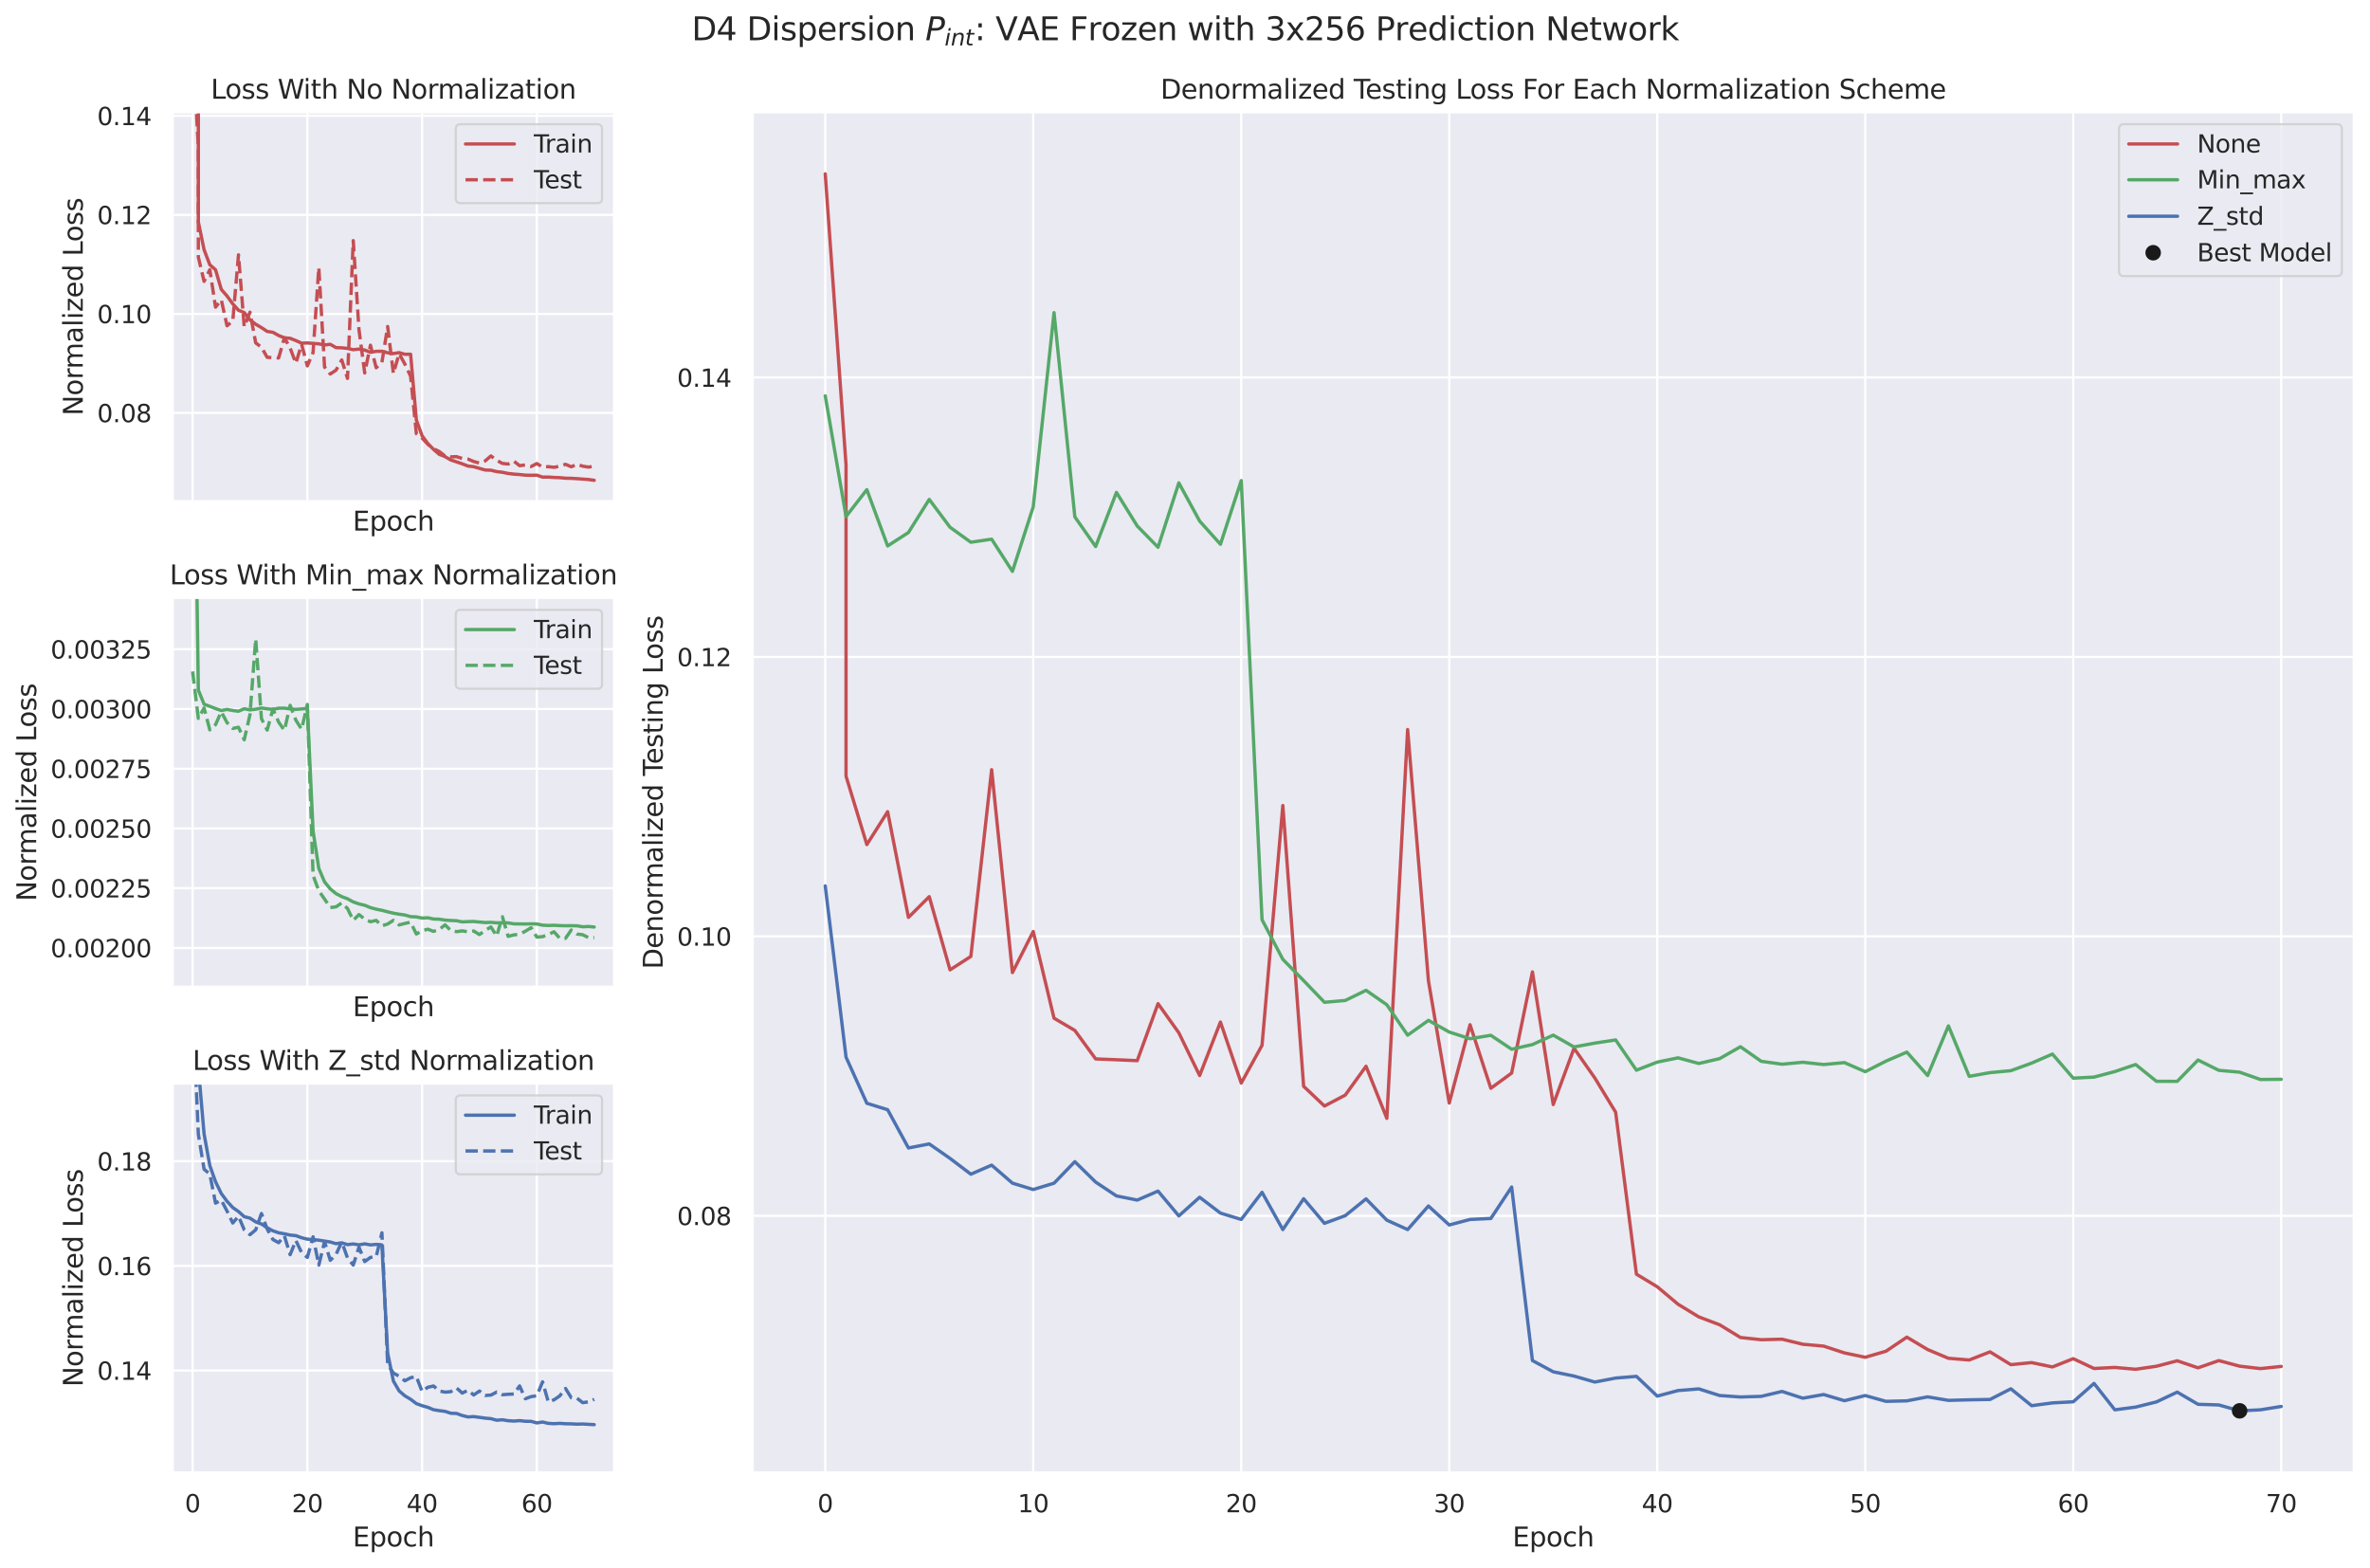 <?xml version="1.0" encoding="utf-8" standalone="no"?>
<!DOCTYPE svg PUBLIC "-//W3C//DTD SVG 1.1//EN"
  "http://www.w3.org/Graphics/SVG/1.1/DTD/svg11.dtd">
<svg height="707.1pt" version="1.1" viewBox="0 0 1068.807 707.1" width="1068.807pt" xmlns="http://www.w3.org/2000/svg" xmlns:xlink="http://www.w3.org/1999/xlink">
 <defs>
  <style type="text/css">*{stroke-linecap:butt;stroke-linejoin:round;}</style>
 </defs>
 <g id="figure_1">
  <g id="patch_1">
   <path d="M 0 707.1 
L 1068.807 707.1 
L 1068.807 0 
L 0 0 
z
" style="fill:#ffffff;"/>
  </g>
  <g id="axes_1">
   <g id="patch_2">
    <path d="M 77.802 226.153 
L 277.021 226.153 
L 277.021 50.52 
L 77.802 50.52 
z
" style="fill:#eaeaf2;"/>
   </g>
   <g id="matplotlib.axis_1">
    <g id="xtick_1">
     <g id="line2d_1">
      <path clip-path="url(#pf0fd48ccd1)" d="M 86.858 226.153 
L 86.858 50.52 
" style="fill:none;stroke:#ffffff;stroke-linecap:round;"/>
     </g>
    </g>
    <g id="xtick_2">
     <g id="line2d_2">
      <path clip-path="url(#pf0fd48ccd1)" d="M 138.603 226.153 
L 138.603 50.52 
" style="fill:none;stroke:#ffffff;stroke-linecap:round;"/>
     </g>
    </g>
    <g id="xtick_3">
     <g id="line2d_3">
      <path clip-path="url(#pf0fd48ccd1)" d="M 190.348 226.153 
L 190.348 50.52 
" style="fill:none;stroke:#ffffff;stroke-linecap:round;"/>
     </g>
    </g>
    <g id="xtick_4">
     <g id="line2d_4">
      <path clip-path="url(#pf0fd48ccd1)" d="M 242.093 226.153 
L 242.093 50.52 
" style="fill:none;stroke:#ffffff;stroke-linecap:round;"/>
     </g>
    </g>
    <g id="text_1">
     <!-- Epoch -->
     <g style="fill:#262626;" transform="translate(159.038 239.271)scale(0.12 -0.12)">
      <defs>
       <path d="M 628 4666 
L 3578 4666 
L 3578 4134 
L 1259 4134 
L 1259 2753 
L 3481 2753 
L 3481 2222 
L 1259 2222 
L 1259 531 
L 3634 531 
L 3634 0 
L 628 0 
L 628 4666 
z
" id="DejaVuSans-45" transform="scale(0.016)"/>
       <path d="M 1159 525 
L 1159 -1331 
L 581 -1331 
L 581 3500 
L 1159 3500 
L 1159 2969 
Q 1341 3281 1617 3432 
Q 1894 3584 2278 3584 
Q 2916 3584 3314 3078 
Q 3713 2572 3713 1747 
Q 3713 922 3314 415 
Q 2916 -91 2278 -91 
Q 1894 -91 1617 61 
Q 1341 213 1159 525 
z
M 3116 1747 
Q 3116 2381 2855 2742 
Q 2594 3103 2138 3103 
Q 1681 3103 1420 2742 
Q 1159 2381 1159 1747 
Q 1159 1113 1420 752 
Q 1681 391 2138 391 
Q 2594 391 2855 752 
Q 3116 1113 3116 1747 
z
" id="DejaVuSans-70" transform="scale(0.016)"/>
       <path d="M 1959 3097 
Q 1497 3097 1228 2736 
Q 959 2375 959 1747 
Q 959 1119 1226 758 
Q 1494 397 1959 397 
Q 2419 397 2687 759 
Q 2956 1122 2956 1747 
Q 2956 2369 2687 2733 
Q 2419 3097 1959 3097 
z
M 1959 3584 
Q 2709 3584 3137 3096 
Q 3566 2609 3566 1747 
Q 3566 888 3137 398 
Q 2709 -91 1959 -91 
Q 1206 -91 779 398 
Q 353 888 353 1747 
Q 353 2609 779 3096 
Q 1206 3584 1959 3584 
z
" id="DejaVuSans-6f" transform="scale(0.016)"/>
       <path d="M 3122 3366 
L 3122 2828 
Q 2878 2963 2633 3030 
Q 2388 3097 2138 3097 
Q 1578 3097 1268 2742 
Q 959 2388 959 1747 
Q 959 1106 1268 751 
Q 1578 397 2138 397 
Q 2388 397 2633 464 
Q 2878 531 3122 666 
L 3122 134 
Q 2881 22 2623 -34 
Q 2366 -91 2075 -91 
Q 1284 -91 818 406 
Q 353 903 353 1747 
Q 353 2603 823 3093 
Q 1294 3584 2113 3584 
Q 2378 3584 2631 3529 
Q 2884 3475 3122 3366 
z
" id="DejaVuSans-63" transform="scale(0.016)"/>
       <path d="M 3513 2113 
L 3513 0 
L 2938 0 
L 2938 2094 
Q 2938 2591 2744 2837 
Q 2550 3084 2163 3084 
Q 1697 3084 1428 2787 
Q 1159 2491 1159 1978 
L 1159 0 
L 581 0 
L 581 4863 
L 1159 4863 
L 1159 2956 
Q 1366 3272 1645 3428 
Q 1925 3584 2291 3584 
Q 2894 3584 3203 3211 
Q 3513 2838 3513 2113 
z
" id="DejaVuSans-68" transform="scale(0.016)"/>
      </defs>
      <use xlink:href="#DejaVuSans-45"/>
      <use x="63.184" xlink:href="#DejaVuSans-70"/>
      <use x="126.66" xlink:href="#DejaVuSans-6f"/>
      <use x="187.842" xlink:href="#DejaVuSans-63"/>
      <use x="242.822" xlink:href="#DejaVuSans-68"/>
     </g>
    </g>
   </g>
   <g id="matplotlib.axis_2">
    <g id="ytick_1">
     <g id="line2d_5">
      <path clip-path="url(#pf0fd48ccd1)" d="M 77.802 186.219 
L 277.021 186.219 
" style="fill:none;stroke:#ffffff;stroke-linecap:round;"/>
     </g>
     <g id="text_2">
      <!-- 0.08 -->
      <g style="fill:#262626;" transform="translate(43.81 190.398)scale(0.11 -0.11)">
       <defs>
        <path d="M 2034 4250 
Q 1547 4250 1301 3770 
Q 1056 3291 1056 2328 
Q 1056 1369 1301 889 
Q 1547 409 2034 409 
Q 2525 409 2770 889 
Q 3016 1369 3016 2328 
Q 3016 3291 2770 3770 
Q 2525 4250 2034 4250 
z
M 2034 4750 
Q 2819 4750 3233 4129 
Q 3647 3509 3647 2328 
Q 3647 1150 3233 529 
Q 2819 -91 2034 -91 
Q 1250 -91 836 529 
Q 422 1150 422 2328 
Q 422 3509 836 4129 
Q 1250 4750 2034 4750 
z
" id="DejaVuSans-30" transform="scale(0.016)"/>
        <path d="M 684 794 
L 1344 794 
L 1344 0 
L 684 0 
L 684 794 
z
" id="DejaVuSans-2e" transform="scale(0.016)"/>
        <path d="M 2034 2216 
Q 1584 2216 1326 1975 
Q 1069 1734 1069 1313 
Q 1069 891 1326 650 
Q 1584 409 2034 409 
Q 2484 409 2743 651 
Q 3003 894 3003 1313 
Q 3003 1734 2745 1975 
Q 2488 2216 2034 2216 
z
M 1403 2484 
Q 997 2584 770 2862 
Q 544 3141 544 3541 
Q 544 4100 942 4425 
Q 1341 4750 2034 4750 
Q 2731 4750 3128 4425 
Q 3525 4100 3525 3541 
Q 3525 3141 3298 2862 
Q 3072 2584 2669 2484 
Q 3125 2378 3379 2068 
Q 3634 1759 3634 1313 
Q 3634 634 3220 271 
Q 2806 -91 2034 -91 
Q 1263 -91 848 271 
Q 434 634 434 1313 
Q 434 1759 690 2068 
Q 947 2378 1403 2484 
z
M 1172 3481 
Q 1172 3119 1398 2916 
Q 1625 2713 2034 2713 
Q 2441 2713 2670 2916 
Q 2900 3119 2900 3481 
Q 2900 3844 2670 4047 
Q 2441 4250 2034 4250 
Q 1625 4250 1398 4047 
Q 1172 3844 1172 3481 
z
" id="DejaVuSans-38" transform="scale(0.016)"/>
       </defs>
       <use xlink:href="#DejaVuSans-30"/>
       <use x="63.623" xlink:href="#DejaVuSans-2e"/>
       <use x="95.41" xlink:href="#DejaVuSans-30"/>
       <use x="159.033" xlink:href="#DejaVuSans-38"/>
      </g>
     </g>
    </g>
    <g id="ytick_2">
     <g id="line2d_6">
      <path clip-path="url(#pf0fd48ccd1)" d="M 77.802 141.56 
L 277.021 141.56 
" style="fill:none;stroke:#ffffff;stroke-linecap:round;"/>
     </g>
     <g id="text_3">
      <!-- 0.10 -->
      <g style="fill:#262626;" transform="translate(43.81 145.739)scale(0.11 -0.11)">
       <defs>
        <path d="M 794 531 
L 1825 531 
L 1825 4091 
L 703 3866 
L 703 4441 
L 1819 4666 
L 2450 4666 
L 2450 531 
L 3481 531 
L 3481 0 
L 794 0 
L 794 531 
z
" id="DejaVuSans-31" transform="scale(0.016)"/>
       </defs>
       <use xlink:href="#DejaVuSans-30"/>
       <use x="63.623" xlink:href="#DejaVuSans-2e"/>
       <use x="95.41" xlink:href="#DejaVuSans-31"/>
       <use x="159.033" xlink:href="#DejaVuSans-30"/>
      </g>
     </g>
    </g>
    <g id="ytick_3">
     <g id="line2d_7">
      <path clip-path="url(#pf0fd48ccd1)" d="M 77.802 96.901 
L 277.021 96.901 
" style="fill:none;stroke:#ffffff;stroke-linecap:round;"/>
     </g>
     <g id="text_4">
      <!-- 0.12 -->
      <g style="fill:#262626;" transform="translate(43.81 101.08)scale(0.11 -0.11)">
       <defs>
        <path d="M 1228 531 
L 3431 531 
L 3431 0 
L 469 0 
L 469 531 
Q 828 903 1448 1529 
Q 2069 2156 2228 2338 
Q 2531 2678 2651 2914 
Q 2772 3150 2772 3378 
Q 2772 3750 2511 3984 
Q 2250 4219 1831 4219 
Q 1534 4219 1204 4116 
Q 875 4013 500 3803 
L 500 4441 
Q 881 4594 1212 4672 
Q 1544 4750 1819 4750 
Q 2544 4750 2975 4387 
Q 3406 4025 3406 3419 
Q 3406 3131 3298 2873 
Q 3191 2616 2906 2266 
Q 2828 2175 2409 1742 
Q 1991 1309 1228 531 
z
" id="DejaVuSans-32" transform="scale(0.016)"/>
       </defs>
       <use xlink:href="#DejaVuSans-30"/>
       <use x="63.623" xlink:href="#DejaVuSans-2e"/>
       <use x="95.41" xlink:href="#DejaVuSans-31"/>
       <use x="159.033" xlink:href="#DejaVuSans-32"/>
      </g>
     </g>
    </g>
    <g id="ytick_4">
     <g id="line2d_8">
      <path clip-path="url(#pf0fd48ccd1)" d="M 77.802 52.242 
L 277.021 52.242 
" style="fill:none;stroke:#ffffff;stroke-linecap:round;"/>
     </g>
     <g id="text_5">
      <!-- 0.14 -->
      <g style="fill:#262626;" transform="translate(43.81 56.422)scale(0.11 -0.11)">
       <defs>
        <path d="M 2419 4116 
L 825 1625 
L 2419 1625 
L 2419 4116 
z
M 2253 4666 
L 3047 4666 
L 3047 1625 
L 3713 1625 
L 3713 1100 
L 3047 1100 
L 3047 0 
L 2419 0 
L 2419 1100 
L 313 1100 
L 313 1709 
L 2253 4666 
z
" id="DejaVuSans-34" transform="scale(0.016)"/>
       </defs>
       <use xlink:href="#DejaVuSans-30"/>
       <use x="63.623" xlink:href="#DejaVuSans-2e"/>
       <use x="95.41" xlink:href="#DejaVuSans-31"/>
       <use x="159.033" xlink:href="#DejaVuSans-34"/>
      </g>
     </g>
    </g>
    <g id="text_6">
     <!-- Normalized Loss -->
     <g style="fill:#262626;" transform="translate(37.314 187.431)rotate(-90)scale(0.12 -0.12)">
      <defs>
       <path d="M 628 4666 
L 1478 4666 
L 3547 763 
L 3547 4666 
L 4159 4666 
L 4159 0 
L 3309 0 
L 1241 3903 
L 1241 0 
L 628 0 
L 628 4666 
z
" id="DejaVuSans-4e" transform="scale(0.016)"/>
       <path d="M 2631 2963 
Q 2534 3019 2420 3045 
Q 2306 3072 2169 3072 
Q 1681 3072 1420 2755 
Q 1159 2438 1159 1844 
L 1159 0 
L 581 0 
L 581 3500 
L 1159 3500 
L 1159 2956 
Q 1341 3275 1631 3429 
Q 1922 3584 2338 3584 
Q 2397 3584 2469 3576 
Q 2541 3569 2628 3553 
L 2631 2963 
z
" id="DejaVuSans-72" transform="scale(0.016)"/>
       <path d="M 3328 2828 
Q 3544 3216 3844 3400 
Q 4144 3584 4550 3584 
Q 5097 3584 5394 3201 
Q 5691 2819 5691 2113 
L 5691 0 
L 5113 0 
L 5113 2094 
Q 5113 2597 4934 2840 
Q 4756 3084 4391 3084 
Q 3944 3084 3684 2787 
Q 3425 2491 3425 1978 
L 3425 0 
L 2847 0 
L 2847 2094 
Q 2847 2600 2669 2842 
Q 2491 3084 2119 3084 
Q 1678 3084 1418 2786 
Q 1159 2488 1159 1978 
L 1159 0 
L 581 0 
L 581 3500 
L 1159 3500 
L 1159 2956 
Q 1356 3278 1631 3431 
Q 1906 3584 2284 3584 
Q 2666 3584 2933 3390 
Q 3200 3197 3328 2828 
z
" id="DejaVuSans-6d" transform="scale(0.016)"/>
       <path d="M 2194 1759 
Q 1497 1759 1228 1600 
Q 959 1441 959 1056 
Q 959 750 1161 570 
Q 1363 391 1709 391 
Q 2188 391 2477 730 
Q 2766 1069 2766 1631 
L 2766 1759 
L 2194 1759 
z
M 3341 1997 
L 3341 0 
L 2766 0 
L 2766 531 
Q 2569 213 2275 61 
Q 1981 -91 1556 -91 
Q 1019 -91 701 211 
Q 384 513 384 1019 
Q 384 1609 779 1909 
Q 1175 2209 1959 2209 
L 2766 2209 
L 2766 2266 
Q 2766 2663 2505 2880 
Q 2244 3097 1772 3097 
Q 1472 3097 1187 3025 
Q 903 2953 641 2809 
L 641 3341 
Q 956 3463 1253 3523 
Q 1550 3584 1831 3584 
Q 2591 3584 2966 3190 
Q 3341 2797 3341 1997 
z
" id="DejaVuSans-61" transform="scale(0.016)"/>
       <path d="M 603 4863 
L 1178 4863 
L 1178 0 
L 603 0 
L 603 4863 
z
" id="DejaVuSans-6c" transform="scale(0.016)"/>
       <path d="M 603 3500 
L 1178 3500 
L 1178 0 
L 603 0 
L 603 3500 
z
M 603 4863 
L 1178 4863 
L 1178 4134 
L 603 4134 
L 603 4863 
z
" id="DejaVuSans-69" transform="scale(0.016)"/>
       <path d="M 353 3500 
L 3084 3500 
L 3084 2975 
L 922 459 
L 3084 459 
L 3084 0 
L 275 0 
L 275 525 
L 2438 3041 
L 353 3041 
L 353 3500 
z
" id="DejaVuSans-7a" transform="scale(0.016)"/>
       <path d="M 3597 1894 
L 3597 1613 
L 953 1613 
Q 991 1019 1311 708 
Q 1631 397 2203 397 
Q 2534 397 2845 478 
Q 3156 559 3463 722 
L 3463 178 
Q 3153 47 2828 -22 
Q 2503 -91 2169 -91 
Q 1331 -91 842 396 
Q 353 884 353 1716 
Q 353 2575 817 3079 
Q 1281 3584 2069 3584 
Q 2775 3584 3186 3129 
Q 3597 2675 3597 1894 
z
M 3022 2063 
Q 3016 2534 2758 2815 
Q 2500 3097 2075 3097 
Q 1594 3097 1305 2825 
Q 1016 2553 972 2059 
L 3022 2063 
z
" id="DejaVuSans-65" transform="scale(0.016)"/>
       <path d="M 2906 2969 
L 2906 4863 
L 3481 4863 
L 3481 0 
L 2906 0 
L 2906 525 
Q 2725 213 2448 61 
Q 2172 -91 1784 -91 
Q 1150 -91 751 415 
Q 353 922 353 1747 
Q 353 2572 751 3078 
Q 1150 3584 1784 3584 
Q 2172 3584 2448 3432 
Q 2725 3281 2906 2969 
z
M 947 1747 
Q 947 1113 1208 752 
Q 1469 391 1925 391 
Q 2381 391 2643 752 
Q 2906 1113 2906 1747 
Q 2906 2381 2643 2742 
Q 2381 3103 1925 3103 
Q 1469 3103 1208 2742 
Q 947 2381 947 1747 
z
" id="DejaVuSans-64" transform="scale(0.016)"/>
       <path id="DejaVuSans-20" transform="scale(0.016)"/>
       <path d="M 628 4666 
L 1259 4666 
L 1259 531 
L 3531 531 
L 3531 0 
L 628 0 
L 628 4666 
z
" id="DejaVuSans-4c" transform="scale(0.016)"/>
       <path d="M 2834 3397 
L 2834 2853 
Q 2591 2978 2328 3040 
Q 2066 3103 1784 3103 
Q 1356 3103 1142 2972 
Q 928 2841 928 2578 
Q 928 2378 1081 2264 
Q 1234 2150 1697 2047 
L 1894 2003 
Q 2506 1872 2764 1633 
Q 3022 1394 3022 966 
Q 3022 478 2636 193 
Q 2250 -91 1575 -91 
Q 1294 -91 989 -36 
Q 684 19 347 128 
L 347 722 
Q 666 556 975 473 
Q 1284 391 1588 391 
Q 1994 391 2212 530 
Q 2431 669 2431 922 
Q 2431 1156 2273 1281 
Q 2116 1406 1581 1522 
L 1381 1569 
Q 847 1681 609 1914 
Q 372 2147 372 2553 
Q 372 3047 722 3315 
Q 1072 3584 1716 3584 
Q 2034 3584 2315 3537 
Q 2597 3491 2834 3397 
z
" id="DejaVuSans-73" transform="scale(0.016)"/>
      </defs>
      <use xlink:href="#DejaVuSans-4e"/>
      <use x="74.805" xlink:href="#DejaVuSans-6f"/>
      <use x="135.986" xlink:href="#DejaVuSans-72"/>
      <use x="175.35" xlink:href="#DejaVuSans-6d"/>
      <use x="272.762" xlink:href="#DejaVuSans-61"/>
      <use x="334.041" xlink:href="#DejaVuSans-6c"/>
      <use x="361.824" xlink:href="#DejaVuSans-69"/>
      <use x="389.607" xlink:href="#DejaVuSans-7a"/>
      <use x="442.098" xlink:href="#DejaVuSans-65"/>
      <use x="503.621" xlink:href="#DejaVuSans-64"/>
      <use x="567.098" xlink:href="#DejaVuSans-20"/>
      <use x="598.885" xlink:href="#DejaVuSans-4c"/>
      <use x="652.848" xlink:href="#DejaVuSans-6f"/>
      <use x="714.029" xlink:href="#DejaVuSans-73"/>
      <use x="766.129" xlink:href="#DejaVuSans-73"/>
     </g>
    </g>
   </g>
   <g id="line2d_9">
    <path clip-path="url(#pf0fd48ccd1)" d="M 89.428 -1 
L 89.445 50.827 
L 89.445 100.098 
L 92.032 112.612 
L 94.619 119.398 
L 97.207 121.68 
L 99.794 130.51 
L 102.381 133.488 
L 104.968 137.033 
L 107.556 139.91 
L 110.143 140.961 
L 112.73 144.241 
L 115.317 146.233 
L 117.905 147.733 
L 120.492 149.467 
L 123.079 149.855 
L 125.666 151.305 
L 128.254 152.343 
L 130.841 152.568 
L 133.428 153.588 
L 136.015 154.758 
L 138.603 154.659 
L 141.19 154.862 
L 143.777 155.075 
L 146.364 155.566 
L 148.952 155.269 
L 151.539 156.772 
L 154.126 156.857 
L 156.714 157.122 
L 159.301 157.704 
L 161.888 157.423 
L 164.475 157.868 
L 167.063 158.885 
L 169.65 158.446 
L 172.237 158.411 
L 174.824 159.087 
L 177.412 159.448 
L 179.999 159.03 
L 182.586 159.765 
L 185.173 159.743 
L 187.761 189.438 
L 190.348 196.494 
L 192.935 200.023 
L 195.522 202.662 
L 198.11 204.903 
L 200.697 205.915 
L 203.284 207.434 
L 205.871 208.299 
L 208.459 209.173 
L 211.046 210.17 
L 213.633 210.47 
L 216.22 211.223 
L 218.808 211.962 
L 221.395 212.054 
L 223.982 212.682 
L 226.569 212.982 
L 229.157 213.515 
L 231.744 213.816 
L 234.331 214.002 
L 236.918 214.281 
L 239.506 214.335 
L 242.093 214.29 
L 244.68 215.157 
L 247.267 215.141 
L 249.855 215.316 
L 252.442 215.415 
L 255.029 215.654 
L 257.617 215.708 
L 260.204 215.866 
L 262.791 216.058 
L 265.378 216.246 
L 267.966 216.609 
" style="fill:none;stroke:#c44e52;stroke-linecap:round;stroke-width:1.5;"/>
   </g>
   <g id="line2d_10">
    <path clip-path="url(#pf0fd48ccd1)" d="M 86.858 19.701 
L 89.445 66.237 
L 89.445 115.961 
L 92.032 126.891 
L 94.619 121.631 
L 97.207 138.526 
L 99.794 135.216 
L 102.381 146.911 
L 104.968 144.767 
L 107.556 114.92 
L 110.143 147.343 
L 112.73 140.78 
L 115.317 154.638 
L 117.905 156.591 
L 120.492 161.143 
L 123.079 161.278 
L 125.666 161.423 
L 128.254 152.314 
L 130.841 156.971 
L 133.428 163.797 
L 136.015 155.253 
L 138.603 165.002 
L 141.19 158.966 
L 143.777 120.651 
L 146.364 165.521 
L 148.952 168.675 
L 151.539 166.926 
L 154.126 162.319 
L 156.714 170.641 
L 159.301 108.507 
L 161.888 148.657 
L 164.475 168.2 
L 167.063 155.679 
L 169.65 165.835 
L 172.237 163.408 
L 174.824 147.243 
L 177.412 168.438 
L 179.999 159.444 
L 182.586 164.195 
L 185.173 169.659 
L 187.761 195.547 
L 190.348 197.556 
L 192.935 200.35 
L 195.522 202.377 
L 198.11 203.631 
L 200.697 205.664 
L 203.284 206.023 
L 205.871 205.938 
L 208.459 206.747 
L 211.046 207.041 
L 213.633 208.128 
L 216.22 208.828 
L 218.808 207.854 
L 221.395 205.61 
L 223.982 207.593 
L 226.569 208.989 
L 229.157 209.26 
L 231.744 207.962 
L 234.331 210.007 
L 236.918 209.678 
L 239.506 210.373 
L 242.093 209.05 
L 244.68 210.618 
L 247.267 210.451 
L 249.855 210.742 
L 252.442 210.26 
L 255.029 209.389 
L 257.617 210.512 
L 260.204 209.358 
L 262.791 210.247 
L 265.378 210.636 
L 267.966 210.289 
" style="fill:none;stroke:#c44e52;stroke-dasharray:5.55,2.4;stroke-dashoffset:0;stroke-width:1.5;"/>
   </g>
   <g id="patch_3">
    <path d="M 77.802 226.153 
L 77.802 50.52 
" style="fill:none;stroke:#ffffff;stroke-linecap:square;stroke-linejoin:miter;stroke-width:1.25;"/>
   </g>
   <g id="patch_4">
    <path d="M 277.021 226.153 
L 277.021 50.52 
" style="fill:none;stroke:#ffffff;stroke-linecap:square;stroke-linejoin:miter;stroke-width:1.25;"/>
   </g>
   <g id="patch_5">
    <path d="M 77.802 226.153 
L 277.021 226.153 
" style="fill:none;stroke:#ffffff;stroke-linecap:square;stroke-linejoin:miter;stroke-width:1.25;"/>
   </g>
   <g id="patch_6">
    <path d="M 77.802 50.52 
L 277.021 50.52 
" style="fill:none;stroke:#ffffff;stroke-linecap:square;stroke-linejoin:miter;stroke-width:1.25;"/>
   </g>
   <g id="text_7">
    <!-- Loss With No Normalization -->
    <g style="fill:#262626;" transform="translate(95.056 44.52)scale(0.12 -0.12)">
     <defs>
      <path d="M 213 4666 
L 850 4666 
L 1831 722 
L 2809 4666 
L 3519 4666 
L 4500 722 
L 5478 4666 
L 6119 4666 
L 4947 0 
L 4153 0 
L 3169 4050 
L 2175 0 
L 1381 0 
L 213 4666 
z
" id="DejaVuSans-57" transform="scale(0.016)"/>
      <path d="M 1172 4494 
L 1172 3500 
L 2356 3500 
L 2356 3053 
L 1172 3053 
L 1172 1153 
Q 1172 725 1289 603 
Q 1406 481 1766 481 
L 2356 481 
L 2356 0 
L 1766 0 
Q 1100 0 847 248 
Q 594 497 594 1153 
L 594 3053 
L 172 3053 
L 172 3500 
L 594 3500 
L 594 4494 
L 1172 4494 
z
" id="DejaVuSans-74" transform="scale(0.016)"/>
      <path d="M 3513 2113 
L 3513 0 
L 2938 0 
L 2938 2094 
Q 2938 2591 2744 2837 
Q 2550 3084 2163 3084 
Q 1697 3084 1428 2787 
Q 1159 2491 1159 1978 
L 1159 0 
L 581 0 
L 581 3500 
L 1159 3500 
L 1159 2956 
Q 1366 3272 1645 3428 
Q 1925 3584 2291 3584 
Q 2894 3584 3203 3211 
Q 3513 2838 3513 2113 
z
" id="DejaVuSans-6e" transform="scale(0.016)"/>
     </defs>
     <use xlink:href="#DejaVuSans-4c"/>
     <use x="53.963" xlink:href="#DejaVuSans-6f"/>
     <use x="115.145" xlink:href="#DejaVuSans-73"/>
     <use x="167.244" xlink:href="#DejaVuSans-73"/>
     <use x="219.344" xlink:href="#DejaVuSans-20"/>
     <use x="251.131" xlink:href="#DejaVuSans-57"/>
     <use x="347.758" xlink:href="#DejaVuSans-69"/>
     <use x="375.541" xlink:href="#DejaVuSans-74"/>
     <use x="414.75" xlink:href="#DejaVuSans-68"/>
     <use x="478.129" xlink:href="#DejaVuSans-20"/>
     <use x="509.916" xlink:href="#DejaVuSans-4e"/>
     <use x="584.721" xlink:href="#DejaVuSans-6f"/>
     <use x="645.902" xlink:href="#DejaVuSans-20"/>
     <use x="677.689" xlink:href="#DejaVuSans-4e"/>
     <use x="752.494" xlink:href="#DejaVuSans-6f"/>
     <use x="813.676" xlink:href="#DejaVuSans-72"/>
     <use x="853.039" xlink:href="#DejaVuSans-6d"/>
     <use x="950.451" xlink:href="#DejaVuSans-61"/>
     <use x="1011.73" xlink:href="#DejaVuSans-6c"/>
     <use x="1039.514" xlink:href="#DejaVuSans-69"/>
     <use x="1067.297" xlink:href="#DejaVuSans-7a"/>
     <use x="1119.787" xlink:href="#DejaVuSans-61"/>
     <use x="1181.066" xlink:href="#DejaVuSans-74"/>
     <use x="1220.275" xlink:href="#DejaVuSans-69"/>
     <use x="1248.059" xlink:href="#DejaVuSans-6f"/>
     <use x="1309.24" xlink:href="#DejaVuSans-6e"/>
    </g>
   </g>
   <g id="legend_1">
    <g id="patch_7">
     <path d="M 207.735 91.612 
L 269.321 91.612 
Q 271.521 91.612 271.521 89.412 
L 271.521 58.22 
Q 271.521 56.02 269.321 56.02 
L 207.735 56.02 
Q 205.535 56.02 205.535 58.22 
L 205.535 89.412 
Q 205.535 91.612 207.735 91.612 
z
" style="fill:#eaeaf2;opacity:0.8;stroke:#cccccc;stroke-linejoin:miter;"/>
    </g>
    <g id="line2d_11">
     <path d="M 209.935 64.928 
L 231.935 64.928 
" style="fill:none;stroke:#c44e52;stroke-linecap:round;stroke-width:1.5;"/>
    </g>
    <g id="line2d_12"/>
    <g id="text_8">
     <!-- Train -->
     <g style="fill:#262626;" transform="translate(240.735 68.778)scale(0.11 -0.11)">
      <defs>
       <path d="M -19 4666 
L 3928 4666 
L 3928 4134 
L 2272 4134 
L 2272 0 
L 1638 0 
L 1638 4134 
L -19 4134 
L -19 4666 
z
" id="DejaVuSans-54" transform="scale(0.016)"/>
      </defs>
      <use xlink:href="#DejaVuSans-54"/>
      <use x="46.334" xlink:href="#DejaVuSans-72"/>
      <use x="87.447" xlink:href="#DejaVuSans-61"/>
      <use x="148.727" xlink:href="#DejaVuSans-69"/>
      <use x="176.51" xlink:href="#DejaVuSans-6e"/>
     </g>
    </g>
    <g id="line2d_13">
     <path d="M 209.935 81.074 
L 231.935 81.074 
" style="fill:none;stroke:#c44e52;stroke-dasharray:5.55,2.4;stroke-dashoffset:0;stroke-width:1.5;"/>
    </g>
    <g id="line2d_14"/>
    <g id="text_9">
     <!-- Test -->
     <g style="fill:#262626;" transform="translate(240.735 84.924)scale(0.11 -0.11)">
      <use xlink:href="#DejaVuSans-54"/>
      <use x="44.084" xlink:href="#DejaVuSans-65"/>
      <use x="105.607" xlink:href="#DejaVuSans-73"/>
      <use x="157.707" xlink:href="#DejaVuSans-74"/>
     </g>
    </g>
   </g>
  </g>
  <g id="axes_2">
   <g id="patch_8">
    <path d="M 77.802 445.147 
L 277.021 445.147 
L 277.021 269.513 
L 77.802 269.513 
z
" style="fill:#eaeaf2;"/>
   </g>
   <g id="matplotlib.axis_3">
    <g id="xtick_5">
     <g id="line2d_15">
      <path clip-path="url(#p080719a25d)" d="M 86.858 445.147 
L 86.858 269.513 
" style="fill:none;stroke:#ffffff;stroke-linecap:round;"/>
     </g>
    </g>
    <g id="xtick_6">
     <g id="line2d_16">
      <path clip-path="url(#p080719a25d)" d="M 138.603 445.147 
L 138.603 269.513 
" style="fill:none;stroke:#ffffff;stroke-linecap:round;"/>
     </g>
    </g>
    <g id="xtick_7">
     <g id="line2d_17">
      <path clip-path="url(#p080719a25d)" d="M 190.348 445.147 
L 190.348 269.513 
" style="fill:none;stroke:#ffffff;stroke-linecap:round;"/>
     </g>
    </g>
    <g id="xtick_8">
     <g id="line2d_18">
      <path clip-path="url(#p080719a25d)" d="M 242.093 445.147 
L 242.093 269.513 
" style="fill:none;stroke:#ffffff;stroke-linecap:round;"/>
     </g>
    </g>
    <g id="text_10">
     <!-- Epoch -->
     <g style="fill:#262626;" transform="translate(159.038 458.265)scale(0.12 -0.12)">
      <use xlink:href="#DejaVuSans-45"/>
      <use x="63.184" xlink:href="#DejaVuSans-70"/>
      <use x="126.66" xlink:href="#DejaVuSans-6f"/>
      <use x="187.842" xlink:href="#DejaVuSans-63"/>
      <use x="242.822" xlink:href="#DejaVuSans-68"/>
     </g>
    </g>
   </g>
   <g id="matplotlib.axis_4">
    <g id="ytick_5">
     <g id="line2d_19">
      <path clip-path="url(#p080719a25d)" d="M 77.802 427.498 
L 277.021 427.498 
" style="fill:none;stroke:#ffffff;stroke-linecap:round;"/>
     </g>
     <g id="text_11">
      <!-- 0.00200 -->
      <g style="fill:#262626;" transform="translate(22.814 431.677)scale(0.11 -0.11)">
       <use xlink:href="#DejaVuSans-30"/>
       <use x="63.623" xlink:href="#DejaVuSans-2e"/>
       <use x="95.41" xlink:href="#DejaVuSans-30"/>
       <use x="159.033" xlink:href="#DejaVuSans-30"/>
       <use x="222.656" xlink:href="#DejaVuSans-32"/>
       <use x="286.279" xlink:href="#DejaVuSans-30"/>
       <use x="349.902" xlink:href="#DejaVuSans-30"/>
      </g>
     </g>
    </g>
    <g id="ytick_6">
     <g id="line2d_20">
      <path clip-path="url(#p080719a25d)" d="M 77.802 400.557 
L 277.021 400.557 
" style="fill:none;stroke:#ffffff;stroke-linecap:round;"/>
     </g>
     <g id="text_12">
      <!-- 0.00225 -->
      <g style="fill:#262626;" transform="translate(22.814 404.736)scale(0.11 -0.11)">
       <defs>
        <path d="M 691 4666 
L 3169 4666 
L 3169 4134 
L 1269 4134 
L 1269 2991 
Q 1406 3038 1543 3061 
Q 1681 3084 1819 3084 
Q 2600 3084 3056 2656 
Q 3513 2228 3513 1497 
Q 3513 744 3044 326 
Q 2575 -91 1722 -91 
Q 1428 -91 1123 -41 
Q 819 9 494 109 
L 494 744 
Q 775 591 1075 516 
Q 1375 441 1709 441 
Q 2250 441 2565 725 
Q 2881 1009 2881 1497 
Q 2881 1984 2565 2268 
Q 2250 2553 1709 2553 
Q 1456 2553 1204 2497 
Q 953 2441 691 2322 
L 691 4666 
z
" id="DejaVuSans-35" transform="scale(0.016)"/>
       </defs>
       <use xlink:href="#DejaVuSans-30"/>
       <use x="63.623" xlink:href="#DejaVuSans-2e"/>
       <use x="95.41" xlink:href="#DejaVuSans-30"/>
       <use x="159.033" xlink:href="#DejaVuSans-30"/>
       <use x="222.656" xlink:href="#DejaVuSans-32"/>
       <use x="286.279" xlink:href="#DejaVuSans-32"/>
       <use x="349.902" xlink:href="#DejaVuSans-35"/>
      </g>
     </g>
    </g>
    <g id="ytick_7">
     <g id="line2d_21">
      <path clip-path="url(#p080719a25d)" d="M 77.802 373.616 
L 277.021 373.616 
" style="fill:none;stroke:#ffffff;stroke-linecap:round;"/>
     </g>
     <g id="text_13">
      <!-- 0.00250 -->
      <g style="fill:#262626;" transform="translate(22.814 377.796)scale(0.11 -0.11)">
       <use xlink:href="#DejaVuSans-30"/>
       <use x="63.623" xlink:href="#DejaVuSans-2e"/>
       <use x="95.41" xlink:href="#DejaVuSans-30"/>
       <use x="159.033" xlink:href="#DejaVuSans-30"/>
       <use x="222.656" xlink:href="#DejaVuSans-32"/>
       <use x="286.279" xlink:href="#DejaVuSans-35"/>
       <use x="349.902" xlink:href="#DejaVuSans-30"/>
      </g>
     </g>
    </g>
    <g id="ytick_8">
     <g id="line2d_22">
      <path clip-path="url(#p080719a25d)" d="M 77.802 346.676 
L 277.021 346.676 
" style="fill:none;stroke:#ffffff;stroke-linecap:round;"/>
     </g>
     <g id="text_14">
      <!-- 0.00275 -->
      <g style="fill:#262626;" transform="translate(22.814 350.855)scale(0.11 -0.11)">
       <defs>
        <path d="M 525 4666 
L 3525 4666 
L 3525 4397 
L 1831 0 
L 1172 0 
L 2766 4134 
L 525 4134 
L 525 4666 
z
" id="DejaVuSans-37" transform="scale(0.016)"/>
       </defs>
       <use xlink:href="#DejaVuSans-30"/>
       <use x="63.623" xlink:href="#DejaVuSans-2e"/>
       <use x="95.41" xlink:href="#DejaVuSans-30"/>
       <use x="159.033" xlink:href="#DejaVuSans-30"/>
       <use x="222.656" xlink:href="#DejaVuSans-32"/>
       <use x="286.279" xlink:href="#DejaVuSans-37"/>
       <use x="349.902" xlink:href="#DejaVuSans-35"/>
      </g>
     </g>
    </g>
    <g id="ytick_9">
     <g id="line2d_23">
      <path clip-path="url(#p080719a25d)" d="M 77.802 319.735 
L 277.021 319.735 
" style="fill:none;stroke:#ffffff;stroke-linecap:round;"/>
     </g>
     <g id="text_15">
      <!-- 0.00300 -->
      <g style="fill:#262626;" transform="translate(22.814 323.914)scale(0.11 -0.11)">
       <defs>
        <path d="M 2597 2516 
Q 3050 2419 3304 2112 
Q 3559 1806 3559 1356 
Q 3559 666 3084 287 
Q 2609 -91 1734 -91 
Q 1441 -91 1130 -33 
Q 819 25 488 141 
L 488 750 
Q 750 597 1062 519 
Q 1375 441 1716 441 
Q 2309 441 2620 675 
Q 2931 909 2931 1356 
Q 2931 1769 2642 2001 
Q 2353 2234 1838 2234 
L 1294 2234 
L 1294 2753 
L 1863 2753 
Q 2328 2753 2575 2939 
Q 2822 3125 2822 3475 
Q 2822 3834 2567 4026 
Q 2313 4219 1838 4219 
Q 1578 4219 1281 4162 
Q 984 4106 628 3988 
L 628 4550 
Q 988 4650 1302 4700 
Q 1616 4750 1894 4750 
Q 2613 4750 3031 4423 
Q 3450 4097 3450 3541 
Q 3450 3153 3228 2886 
Q 3006 2619 2597 2516 
z
" id="DejaVuSans-33" transform="scale(0.016)"/>
       </defs>
       <use xlink:href="#DejaVuSans-30"/>
       <use x="63.623" xlink:href="#DejaVuSans-2e"/>
       <use x="95.41" xlink:href="#DejaVuSans-30"/>
       <use x="159.033" xlink:href="#DejaVuSans-30"/>
       <use x="222.656" xlink:href="#DejaVuSans-33"/>
       <use x="286.279" xlink:href="#DejaVuSans-30"/>
       <use x="349.902" xlink:href="#DejaVuSans-30"/>
      </g>
     </g>
    </g>
    <g id="ytick_10">
     <g id="line2d_24">
      <path clip-path="url(#p080719a25d)" d="M 77.802 292.794 
L 277.021 292.794 
" style="fill:none;stroke:#ffffff;stroke-linecap:round;"/>
     </g>
     <g id="text_16">
      <!-- 0.00325 -->
      <g style="fill:#262626;" transform="translate(22.814 296.973)scale(0.11 -0.11)">
       <use xlink:href="#DejaVuSans-30"/>
       <use x="63.623" xlink:href="#DejaVuSans-2e"/>
       <use x="95.41" xlink:href="#DejaVuSans-30"/>
       <use x="159.033" xlink:href="#DejaVuSans-30"/>
       <use x="222.656" xlink:href="#DejaVuSans-33"/>
       <use x="286.279" xlink:href="#DejaVuSans-32"/>
       <use x="349.902" xlink:href="#DejaVuSans-35"/>
      </g>
     </g>
    </g>
    <g id="text_17">
     <!-- Normalized Loss -->
     <g style="fill:#262626;" transform="translate(16.318 406.424)rotate(-90)scale(0.12 -0.12)">
      <use xlink:href="#DejaVuSans-4e"/>
      <use x="74.805" xlink:href="#DejaVuSans-6f"/>
      <use x="135.986" xlink:href="#DejaVuSans-72"/>
      <use x="175.35" xlink:href="#DejaVuSans-6d"/>
      <use x="272.762" xlink:href="#DejaVuSans-61"/>
      <use x="334.041" xlink:href="#DejaVuSans-6c"/>
      <use x="361.824" xlink:href="#DejaVuSans-69"/>
      <use x="389.607" xlink:href="#DejaVuSans-7a"/>
      <use x="442.098" xlink:href="#DejaVuSans-65"/>
      <use x="503.621" xlink:href="#DejaVuSans-64"/>
      <use x="567.098" xlink:href="#DejaVuSans-20"/>
      <use x="598.885" xlink:href="#DejaVuSans-4c"/>
      <use x="652.848" xlink:href="#DejaVuSans-6f"/>
      <use x="714.029" xlink:href="#DejaVuSans-73"/>
      <use x="766.129" xlink:href="#DejaVuSans-73"/>
     </g>
    </g>
   </g>
   <g id="line2d_25">
    <path clip-path="url(#p080719a25d)" d="M 86.858 128.603 
L 89.445 311.215 
L 92.032 317.574 
L 94.619 318.533 
L 97.207 319.557 
L 99.794 320.423 
L 102.381 319.94 
L 104.968 320.423 
L 107.556 320.744 
L 110.143 319.631 
L 112.73 320.146 
L 115.317 319.834 
L 117.905 319.292 
L 120.492 319.649 
L 123.079 319.92 
L 125.666 319.381 
L 128.254 319.361 
L 130.841 319.697 
L 133.428 319.909 
L 136.015 319.709 
L 138.603 319.493 
L 141.19 374.809 
L 143.777 391.633 
L 146.364 397.706 
L 148.952 400.878 
L 151.539 402.997 
L 154.126 404.354 
L 156.714 405.324 
L 159.301 406.749 
L 161.888 407.64 
L 164.475 408.244 
L 167.063 409.309 
L 169.65 410.008 
L 172.237 410.529 
L 174.824 411.203 
L 177.412 411.816 
L 179.999 412.278 
L 182.586 412.638 
L 185.173 413.384 
L 187.761 413.497 
L 190.348 414.016 
L 192.935 413.887 
L 195.522 414.453 
L 198.11 414.535 
L 200.697 414.946 
L 203.284 415.104 
L 205.871 415.227 
L 208.459 415.743 
L 211.046 415.624 
L 213.633 415.565 
L 216.22 415.813 
L 218.808 416.039 
L 221.395 415.948 
L 223.982 416.163 
L 226.569 416.109 
L 229.157 416.2 
L 231.744 416.626 
L 234.331 416.663 
L 236.918 416.685 
L 239.506 416.627 
L 242.093 416.679 
L 244.68 417.231 
L 247.267 417.355 
L 249.855 417.274 
L 252.442 417.423 
L 255.029 417.495 
L 257.617 417.461 
L 260.204 417.515 
L 262.791 417.948 
L 265.378 417.822 
L 267.966 418.055 
" style="fill:none;stroke:#55a868;stroke-linecap:round;stroke-width:1.5;"/>
   </g>
   <g id="line2d_26">
    <path clip-path="url(#p080719a25d)" d="M 86.858 302.803 
L 89.445 323.979 
L 92.032 319.272 
L 94.619 329.151 
L 97.207 326.79 
L 99.794 320.98 
L 102.381 325.871 
L 104.968 328.501 
L 107.556 327.962 
L 110.143 333.619 
L 112.73 322.271 
L 115.317 288.189 
L 117.905 324.042 
L 120.492 329.254 
L 123.079 319.754 
L 125.666 325.65 
L 128.254 329.383 
L 130.841 318.079 
L 133.428 324.782 
L 136.015 328.855 
L 138.603 317.676 
L 141.19 394.78 
L 143.777 401.733 
L 146.364 405.472 
L 148.952 409.274 
L 151.539 408.957 
L 154.126 407.175 
L 156.714 409.711 
L 159.301 415.053 
L 161.888 412.452 
L 164.475 414.5 
L 167.063 415.675 
L 169.65 415.074 
L 172.237 417.519 
L 174.824 416.697 
L 177.412 415.043 
L 179.999 417.12 
L 182.586 416.442 
L 185.173 415.886 
L 187.761 421.2 
L 190.348 419.78 
L 192.935 419.031 
L 195.522 420.021 
L 198.11 419.169 
L 200.697 417.079 
L 203.284 419.64 
L 205.871 420.149 
L 208.459 419.805 
L 211.046 420.205 
L 213.633 419.868 
L 216.22 421.459 
L 218.808 419.603 
L 221.395 418.026 
L 223.982 422.134 
L 226.569 413.417 
L 229.157 422.283 
L 231.744 421.624 
L 234.331 421.287 
L 236.918 419.955 
L 239.506 418.368 
L 242.093 422.599 
L 244.68 422.411 
L 247.267 421.441 
L 249.855 420.203 
L 252.442 423.151 
L 255.029 423.16 
L 257.617 419.413 
L 260.204 421.222 
L 262.791 421.549 
L 265.378 422.832 
L 267.966 422.798 
" style="fill:none;stroke:#55a868;stroke-dasharray:5.55,2.4;stroke-dashoffset:0;stroke-width:1.5;"/>
   </g>
   <g id="patch_9">
    <path d="M 77.802 445.147 
L 77.802 269.513 
" style="fill:none;stroke:#ffffff;stroke-linecap:square;stroke-linejoin:miter;stroke-width:1.25;"/>
   </g>
   <g id="patch_10">
    <path d="M 277.021 445.147 
L 277.021 269.513 
" style="fill:none;stroke:#ffffff;stroke-linecap:square;stroke-linejoin:miter;stroke-width:1.25;"/>
   </g>
   <g id="patch_11">
    <path d="M 77.802 445.147 
L 277.021 445.147 
" style="fill:none;stroke:#ffffff;stroke-linecap:square;stroke-linejoin:miter;stroke-width:1.25;"/>
   </g>
   <g id="patch_12">
    <path d="M 77.802 269.513 
L 277.021 269.513 
" style="fill:none;stroke:#ffffff;stroke-linecap:square;stroke-linejoin:miter;stroke-width:1.25;"/>
   </g>
   <g id="text_18">
    <!-- Loss With Min_max Normalization -->
    <g style="fill:#262626;" transform="translate(76.497 263.513)scale(0.12 -0.12)">
     <defs>
      <path d="M 628 4666 
L 1569 4666 
L 2759 1491 
L 3956 4666 
L 4897 4666 
L 4897 0 
L 4281 0 
L 4281 4097 
L 3078 897 
L 2444 897 
L 1241 4097 
L 1241 0 
L 628 0 
L 628 4666 
z
" id="DejaVuSans-4d" transform="scale(0.016)"/>
      <path d="M 3263 -1063 
L 3263 -1509 
L -63 -1509 
L -63 -1063 
L 3263 -1063 
z
" id="DejaVuSans-5f" transform="scale(0.016)"/>
      <path d="M 3513 3500 
L 2247 1797 
L 3578 0 
L 2900 0 
L 1881 1375 
L 863 0 
L 184 0 
L 1544 1831 
L 300 3500 
L 978 3500 
L 1906 2253 
L 2834 3500 
L 3513 3500 
z
" id="DejaVuSans-78" transform="scale(0.016)"/>
     </defs>
     <use xlink:href="#DejaVuSans-4c"/>
     <use x="53.963" xlink:href="#DejaVuSans-6f"/>
     <use x="115.145" xlink:href="#DejaVuSans-73"/>
     <use x="167.244" xlink:href="#DejaVuSans-73"/>
     <use x="219.344" xlink:href="#DejaVuSans-20"/>
     <use x="251.131" xlink:href="#DejaVuSans-57"/>
     <use x="347.758" xlink:href="#DejaVuSans-69"/>
     <use x="375.541" xlink:href="#DejaVuSans-74"/>
     <use x="414.75" xlink:href="#DejaVuSans-68"/>
     <use x="478.129" xlink:href="#DejaVuSans-20"/>
     <use x="509.916" xlink:href="#DejaVuSans-4d"/>
     <use x="596.195" xlink:href="#DejaVuSans-69"/>
     <use x="623.979" xlink:href="#DejaVuSans-6e"/>
     <use x="687.357" xlink:href="#DejaVuSans-5f"/>
     <use x="737.357" xlink:href="#DejaVuSans-6d"/>
     <use x="834.77" xlink:href="#DejaVuSans-61"/>
     <use x="896.049" xlink:href="#DejaVuSans-78"/>
     <use x="955.229" xlink:href="#DejaVuSans-20"/>
     <use x="987.016" xlink:href="#DejaVuSans-4e"/>
     <use x="1061.82" xlink:href="#DejaVuSans-6f"/>
     <use x="1123.002" xlink:href="#DejaVuSans-72"/>
     <use x="1162.365" xlink:href="#DejaVuSans-6d"/>
     <use x="1259.777" xlink:href="#DejaVuSans-61"/>
     <use x="1321.057" xlink:href="#DejaVuSans-6c"/>
     <use x="1348.84" xlink:href="#DejaVuSans-69"/>
     <use x="1376.623" xlink:href="#DejaVuSans-7a"/>
     <use x="1429.113" xlink:href="#DejaVuSans-61"/>
     <use x="1490.393" xlink:href="#DejaVuSans-74"/>
     <use x="1529.602" xlink:href="#DejaVuSans-69"/>
     <use x="1557.385" xlink:href="#DejaVuSans-6f"/>
     <use x="1618.566" xlink:href="#DejaVuSans-6e"/>
    </g>
   </g>
   <g id="legend_2">
    <g id="patch_13">
     <path d="M 207.735 310.605 
L 269.321 310.605 
Q 271.521 310.605 271.521 308.405 
L 271.521 277.213 
Q 271.521 275.013 269.321 275.013 
L 207.735 275.013 
Q 205.535 275.013 205.535 277.213 
L 205.535 308.405 
Q 205.535 310.605 207.735 310.605 
z
" style="fill:#eaeaf2;opacity:0.8;stroke:#cccccc;stroke-linejoin:miter;"/>
    </g>
    <g id="line2d_27">
     <path d="M 209.935 283.922 
L 231.935 283.922 
" style="fill:none;stroke:#55a868;stroke-linecap:round;stroke-width:1.5;"/>
    </g>
    <g id="line2d_28"/>
    <g id="text_19">
     <!-- Train -->
     <g style="fill:#262626;" transform="translate(240.735 287.772)scale(0.11 -0.11)">
      <use xlink:href="#DejaVuSans-54"/>
      <use x="46.334" xlink:href="#DejaVuSans-72"/>
      <use x="87.447" xlink:href="#DejaVuSans-61"/>
      <use x="148.727" xlink:href="#DejaVuSans-69"/>
      <use x="176.51" xlink:href="#DejaVuSans-6e"/>
     </g>
    </g>
    <g id="line2d_29">
     <path d="M 209.935 300.068 
L 231.935 300.068 
" style="fill:none;stroke:#55a868;stroke-dasharray:5.55,2.4;stroke-dashoffset:0;stroke-width:1.5;"/>
    </g>
    <g id="line2d_30"/>
    <g id="text_20">
     <!-- Test -->
     <g style="fill:#262626;" transform="translate(240.735 303.918)scale(0.11 -0.11)">
      <use xlink:href="#DejaVuSans-54"/>
      <use x="44.084" xlink:href="#DejaVuSans-65"/>
      <use x="105.607" xlink:href="#DejaVuSans-73"/>
      <use x="157.707" xlink:href="#DejaVuSans-74"/>
     </g>
    </g>
   </g>
  </g>
  <g id="axes_3">
   <g id="patch_14">
    <path d="M 77.802 664.14 
L 277.021 664.14 
L 277.021 488.507 
L 77.802 488.507 
z
" style="fill:#eaeaf2;"/>
   </g>
   <g id="matplotlib.axis_5">
    <g id="xtick_9">
     <g id="line2d_31">
      <path clip-path="url(#pc93682f595)" d="M 86.858 664.14 
L 86.858 488.507 
" style="fill:none;stroke:#ffffff;stroke-linecap:round;"/>
     </g>
     <g id="text_21">
      <!-- 0 -->
      <g style="fill:#262626;" transform="translate(83.358 681.998)scale(0.11 -0.11)">
       <use xlink:href="#DejaVuSans-30"/>
      </g>
     </g>
    </g>
    <g id="xtick_10">
     <g id="line2d_32">
      <path clip-path="url(#pc93682f595)" d="M 138.603 664.14 
L 138.603 488.507 
" style="fill:none;stroke:#ffffff;stroke-linecap:round;"/>
     </g>
     <g id="text_22">
      <!-- 20 -->
      <g style="fill:#262626;" transform="translate(131.604 681.998)scale(0.11 -0.11)">
       <use xlink:href="#DejaVuSans-32"/>
       <use x="63.623" xlink:href="#DejaVuSans-30"/>
      </g>
     </g>
    </g>
    <g id="xtick_11">
     <g id="line2d_33">
      <path clip-path="url(#pc93682f595)" d="M 190.348 664.14 
L 190.348 488.507 
" style="fill:none;stroke:#ffffff;stroke-linecap:round;"/>
     </g>
     <g id="text_23">
      <!-- 40 -->
      <g style="fill:#262626;" transform="translate(183.349 681.998)scale(0.11 -0.11)">
       <use xlink:href="#DejaVuSans-34"/>
       <use x="63.623" xlink:href="#DejaVuSans-30"/>
      </g>
     </g>
    </g>
    <g id="xtick_12">
     <g id="line2d_34">
      <path clip-path="url(#pc93682f595)" d="M 242.093 664.14 
L 242.093 488.507 
" style="fill:none;stroke:#ffffff;stroke-linecap:round;"/>
     </g>
     <g id="text_24">
      <!-- 60 -->
      <g style="fill:#262626;" transform="translate(235.094 681.998)scale(0.11 -0.11)">
       <defs>
        <path d="M 2113 2584 
Q 1688 2584 1439 2293 
Q 1191 2003 1191 1497 
Q 1191 994 1439 701 
Q 1688 409 2113 409 
Q 2538 409 2786 701 
Q 3034 994 3034 1497 
Q 3034 2003 2786 2293 
Q 2538 2584 2113 2584 
z
M 3366 4563 
L 3366 3988 
Q 3128 4100 2886 4159 
Q 2644 4219 2406 4219 
Q 1781 4219 1451 3797 
Q 1122 3375 1075 2522 
Q 1259 2794 1537 2939 
Q 1816 3084 2150 3084 
Q 2853 3084 3261 2657 
Q 3669 2231 3669 1497 
Q 3669 778 3244 343 
Q 2819 -91 2113 -91 
Q 1303 -91 875 529 
Q 447 1150 447 2328 
Q 447 3434 972 4092 
Q 1497 4750 2381 4750 
Q 2619 4750 2861 4703 
Q 3103 4656 3366 4563 
z
" id="DejaVuSans-36" transform="scale(0.016)"/>
       </defs>
       <use xlink:href="#DejaVuSans-36"/>
       <use x="63.623" xlink:href="#DejaVuSans-30"/>
      </g>
     </g>
    </g>
    <g id="text_25">
     <!-- Epoch -->
     <g style="fill:#262626;" transform="translate(159.038 697.404)scale(0.12 -0.12)">
      <use xlink:href="#DejaVuSans-45"/>
      <use x="63.184" xlink:href="#DejaVuSans-70"/>
      <use x="126.66" xlink:href="#DejaVuSans-6f"/>
      <use x="187.842" xlink:href="#DejaVuSans-63"/>
      <use x="242.822" xlink:href="#DejaVuSans-68"/>
     </g>
    </g>
   </g>
   <g id="matplotlib.axis_6">
    <g id="ytick_11">
     <g id="line2d_35">
      <path clip-path="url(#pc93682f595)" d="M 77.802 618.062 
L 277.021 618.062 
" style="fill:none;stroke:#ffffff;stroke-linecap:round;"/>
     </g>
     <g id="text_26">
      <!-- 0.14 -->
      <g style="fill:#262626;" transform="translate(43.81 622.241)scale(0.11 -0.11)">
       <use xlink:href="#DejaVuSans-30"/>
       <use x="63.623" xlink:href="#DejaVuSans-2e"/>
       <use x="95.41" xlink:href="#DejaVuSans-31"/>
       <use x="159.033" xlink:href="#DejaVuSans-34"/>
      </g>
     </g>
    </g>
    <g id="ytick_12">
     <g id="line2d_36">
      <path clip-path="url(#pc93682f595)" d="M 77.802 570.872 
L 277.021 570.872 
" style="fill:none;stroke:#ffffff;stroke-linecap:round;"/>
     </g>
     <g id="text_27">
      <!-- 0.16 -->
      <g style="fill:#262626;" transform="translate(43.81 575.051)scale(0.11 -0.11)">
       <use xlink:href="#DejaVuSans-30"/>
       <use x="63.623" xlink:href="#DejaVuSans-2e"/>
       <use x="95.41" xlink:href="#DejaVuSans-31"/>
       <use x="159.033" xlink:href="#DejaVuSans-36"/>
      </g>
     </g>
    </g>
    <g id="ytick_13">
     <g id="line2d_37">
      <path clip-path="url(#pc93682f595)" d="M 77.802 523.682 
L 277.021 523.682 
" style="fill:none;stroke:#ffffff;stroke-linecap:round;"/>
     </g>
     <g id="text_28">
      <!-- 0.18 -->
      <g style="fill:#262626;" transform="translate(43.81 527.861)scale(0.11 -0.11)">
       <use xlink:href="#DejaVuSans-30"/>
       <use x="63.623" xlink:href="#DejaVuSans-2e"/>
       <use x="95.41" xlink:href="#DejaVuSans-31"/>
       <use x="159.033" xlink:href="#DejaVuSans-38"/>
      </g>
     </g>
    </g>
    <g id="text_29">
     <!-- Normalized Loss -->
     <g style="fill:#262626;" transform="translate(37.314 625.417)rotate(-90)scale(0.12 -0.12)">
      <use xlink:href="#DejaVuSans-4e"/>
      <use x="74.805" xlink:href="#DejaVuSans-6f"/>
      <use x="135.986" xlink:href="#DejaVuSans-72"/>
      <use x="175.35" xlink:href="#DejaVuSans-6d"/>
      <use x="272.762" xlink:href="#DejaVuSans-61"/>
      <use x="334.041" xlink:href="#DejaVuSans-6c"/>
      <use x="361.824" xlink:href="#DejaVuSans-69"/>
      <use x="389.607" xlink:href="#DejaVuSans-7a"/>
      <use x="442.098" xlink:href="#DejaVuSans-65"/>
      <use x="503.621" xlink:href="#DejaVuSans-64"/>
      <use x="567.098" xlink:href="#DejaVuSans-20"/>
      <use x="598.885" xlink:href="#DejaVuSans-4c"/>
      <use x="652.848" xlink:href="#DejaVuSans-6f"/>
      <use x="714.029" xlink:href="#DejaVuSans-73"/>
      <use x="766.129" xlink:href="#DejaVuSans-73"/>
     </g>
    </g>
   </g>
   <g id="line2d_38">
    <path clip-path="url(#pc93682f595)" d="M 86.858 348.294 
L 89.445 481.321 
L 92.032 511.343 
L 94.619 525.645 
L 97.207 532.932 
L 99.794 538.248 
L 102.381 541.755 
L 104.968 544.567 
L 107.556 546.378 
L 110.143 548.689 
L 112.73 549.345 
L 115.317 551.038 
L 117.905 551.989 
L 120.492 553.709 
L 123.079 555.064 
L 125.666 555.959 
L 128.254 556.406 
L 130.841 556.982 
L 133.428 557.228 
L 136.015 558.185 
L 138.603 558.827 
L 141.19 559.03 
L 143.777 559.274 
L 146.364 559.688 
L 148.952 560.103 
L 151.539 560.855 
L 154.126 560.478 
L 156.714 561.282 
L 159.301 560.991 
L 161.888 561.379 
L 164.475 560.948 
L 167.063 561.414 
L 169.65 561.188 
L 172.237 561.448 
L 174.824 610.173 
L 177.412 622.824 
L 179.999 627.262 
L 182.586 629.483 
L 185.173 631.029 
L 187.761 632.986 
L 190.348 633.922 
L 192.935 634.666 
L 195.522 635.743 
L 198.11 636.161 
L 200.697 636.481 
L 203.284 637.333 
L 205.871 637.429 
L 208.459 638.355 
L 211.046 638.988 
L 213.633 638.846 
L 216.22 639.179 
L 218.808 639.546 
L 221.395 639.771 
L 223.982 640.483 
L 226.569 640.277 
L 229.157 640.702 
L 231.744 640.862 
L 234.331 640.671 
L 236.918 640.951 
L 239.506 640.978 
L 242.093 641.698 
L 244.68 641.289 
L 247.267 641.898 
L 249.855 642.039 
L 252.442 641.897 
L 255.029 642.075 
L 257.617 642.114 
L 260.204 642.248 
L 262.791 642.184 
L 265.378 642.335 
L 267.966 642.474 
" style="fill:none;stroke:#4c72b0;stroke-linecap:round;stroke-width:1.5;"/>
   </g>
   <g id="line2d_39">
    <path clip-path="url(#pc93682f595)" d="M 86.858 452.892 
L 89.445 511.501 
L 92.032 527.277 
L 94.619 529.489 
L 97.207 542.582 
L 99.794 541.196 
L 102.381 546.149 
L 104.968 551.552 
L 107.556 548.457 
L 110.143 554.62 
L 112.73 556.802 
L 115.317 554.634 
L 117.905 547.268 
L 120.492 554.257 
L 123.079 558.992 
L 125.666 560.416 
L 128.254 557.343 
L 130.841 565.823 
L 133.428 559.444 
L 136.015 564.867 
L 138.603 567.047 
L 141.19 557.755 
L 143.777 570.512 
L 146.364 559.951 
L 148.952 568.371 
L 151.539 565.76 
L 154.126 560.006 
L 156.714 567.296 
L 159.301 570.504 
L 161.888 562.438 
L 164.475 568.938 
L 167.063 567.048 
L 169.65 566.713 
L 172.237 555.952 
L 174.824 615.352 
L 177.412 619.192 
L 179.999 620.655 
L 182.586 622.698 
L 185.173 621.334 
L 187.761 620.754 
L 190.348 627.512 
L 192.935 625.612 
L 195.522 625.047 
L 198.11 627.311 
L 200.697 627.812 
L 203.284 627.599 
L 205.871 625.914 
L 208.459 628.227 
L 211.046 626.973 
L 213.633 629.086 
L 216.22 627.325 
L 218.808 629.307 
L 221.395 629.138 
L 223.982 627.771 
L 226.569 628.971 
L 229.157 628.785 
L 231.744 628.654 
L 234.331 625.015 
L 236.918 630.791 
L 239.506 629.836 
L 242.093 629.459 
L 244.68 623.171 
L 247.267 632.205 
L 249.855 631.274 
L 252.442 629.498 
L 255.029 626.151 
L 257.617 630.317 
L 260.204 630.541 
L 262.791 632.556 
L 265.378 632.204 
L 267.966 631.056 
" style="fill:none;stroke:#4c72b0;stroke-dasharray:5.55,2.4;stroke-dashoffset:0;stroke-width:1.5;"/>
   </g>
   <g id="patch_15">
    <path d="M 77.802 664.14 
L 77.802 488.507 
" style="fill:none;stroke:#ffffff;stroke-linecap:square;stroke-linejoin:miter;stroke-width:1.25;"/>
   </g>
   <g id="patch_16">
    <path d="M 277.021 664.14 
L 277.021 488.507 
" style="fill:none;stroke:#ffffff;stroke-linecap:square;stroke-linejoin:miter;stroke-width:1.25;"/>
   </g>
   <g id="patch_17">
    <path d="M 77.802 664.14 
L 277.021 664.14 
" style="fill:none;stroke:#ffffff;stroke-linecap:square;stroke-linejoin:miter;stroke-width:1.25;"/>
   </g>
   <g id="patch_18">
    <path d="M 77.802 488.507 
L 277.021 488.507 
" style="fill:none;stroke:#ffffff;stroke-linecap:square;stroke-linejoin:miter;stroke-width:1.25;"/>
   </g>
   <g id="text_30">
    <!-- Loss With Z_std Normalization -->
    <g style="fill:#262626;" transform="translate(86.819 482.507)scale(0.12 -0.12)">
     <defs>
      <path d="M 359 4666 
L 4025 4666 
L 4025 4184 
L 1075 531 
L 4097 531 
L 4097 0 
L 288 0 
L 288 481 
L 3238 4134 
L 359 4134 
L 359 4666 
z
" id="DejaVuSans-5a" transform="scale(0.016)"/>
     </defs>
     <use xlink:href="#DejaVuSans-4c"/>
     <use x="53.963" xlink:href="#DejaVuSans-6f"/>
     <use x="115.145" xlink:href="#DejaVuSans-73"/>
     <use x="167.244" xlink:href="#DejaVuSans-73"/>
     <use x="219.344" xlink:href="#DejaVuSans-20"/>
     <use x="251.131" xlink:href="#DejaVuSans-57"/>
     <use x="347.758" xlink:href="#DejaVuSans-69"/>
     <use x="375.541" xlink:href="#DejaVuSans-74"/>
     <use x="414.75" xlink:href="#DejaVuSans-68"/>
     <use x="478.129" xlink:href="#DejaVuSans-20"/>
     <use x="509.916" xlink:href="#DejaVuSans-5a"/>
     <use x="578.422" xlink:href="#DejaVuSans-5f"/>
     <use x="628.422" xlink:href="#DejaVuSans-73"/>
     <use x="680.521" xlink:href="#DejaVuSans-74"/>
     <use x="719.73" xlink:href="#DejaVuSans-64"/>
     <use x="783.207" xlink:href="#DejaVuSans-20"/>
     <use x="814.994" xlink:href="#DejaVuSans-4e"/>
     <use x="889.799" xlink:href="#DejaVuSans-6f"/>
     <use x="950.98" xlink:href="#DejaVuSans-72"/>
     <use x="990.344" xlink:href="#DejaVuSans-6d"/>
     <use x="1087.756" xlink:href="#DejaVuSans-61"/>
     <use x="1149.035" xlink:href="#DejaVuSans-6c"/>
     <use x="1176.818" xlink:href="#DejaVuSans-69"/>
     <use x="1204.602" xlink:href="#DejaVuSans-7a"/>
     <use x="1257.092" xlink:href="#DejaVuSans-61"/>
     <use x="1318.371" xlink:href="#DejaVuSans-74"/>
     <use x="1357.58" xlink:href="#DejaVuSans-69"/>
     <use x="1385.363" xlink:href="#DejaVuSans-6f"/>
     <use x="1446.545" xlink:href="#DejaVuSans-6e"/>
    </g>
   </g>
   <g id="legend_3">
    <g id="patch_19">
     <path d="M 207.735 529.599 
L 269.321 529.599 
Q 271.521 529.599 271.521 527.399 
L 271.521 496.207 
Q 271.521 494.007 269.321 494.007 
L 207.735 494.007 
Q 205.535 494.007 205.535 496.207 
L 205.535 527.399 
Q 205.535 529.599 207.735 529.599 
z
" style="fill:#eaeaf2;opacity:0.8;stroke:#cccccc;stroke-linejoin:miter;"/>
    </g>
    <g id="line2d_40">
     <path d="M 209.935 502.915 
L 231.935 502.915 
" style="fill:none;stroke:#4c72b0;stroke-linecap:round;stroke-width:1.5;"/>
    </g>
    <g id="line2d_41"/>
    <g id="text_31">
     <!-- Train -->
     <g style="fill:#262626;" transform="translate(240.735 506.765)scale(0.11 -0.11)">
      <use xlink:href="#DejaVuSans-54"/>
      <use x="46.334" xlink:href="#DejaVuSans-72"/>
      <use x="87.447" xlink:href="#DejaVuSans-61"/>
      <use x="148.727" xlink:href="#DejaVuSans-69"/>
      <use x="176.51" xlink:href="#DejaVuSans-6e"/>
     </g>
    </g>
    <g id="line2d_42">
     <path d="M 209.935 519.061 
L 231.935 519.061 
" style="fill:none;stroke:#4c72b0;stroke-dasharray:5.55,2.4;stroke-dashoffset:0;stroke-width:1.5;"/>
    </g>
    <g id="line2d_43"/>
    <g id="text_32">
     <!-- Test -->
     <g style="fill:#262626;" transform="translate(240.735 522.911)scale(0.11 -0.11)">
      <use xlink:href="#DejaVuSans-54"/>
      <use x="44.084" xlink:href="#DejaVuSans-65"/>
      <use x="105.607" xlink:href="#DejaVuSans-73"/>
      <use x="157.707" xlink:href="#DejaVuSans-74"/>
     </g>
    </g>
   </g>
  </g>
  <g id="axes_4">
   <g id="patch_20">
    <path d="M 339.331 664.14 
L 1061.607 664.14 
L 1061.607 50.52 
L 339.331 50.52 
z
" style="fill:#eaeaf2;"/>
   </g>
   <g id="matplotlib.axis_7">
    <g id="xtick_13">
     <g id="line2d_44">
      <path clip-path="url(#p8c22663ac3)" d="M 372.162 664.14 
L 372.162 50.52 
" style="fill:none;stroke:#ffffff;stroke-linecap:round;"/>
     </g>
     <g id="text_33">
      <!-- 0 -->
      <g style="fill:#262626;" transform="translate(368.662 681.998)scale(0.11 -0.11)">
       <use xlink:href="#DejaVuSans-30"/>
      </g>
     </g>
    </g>
    <g id="xtick_14">
     <g id="line2d_45">
      <path clip-path="url(#p8c22663ac3)" d="M 465.964 664.14 
L 465.964 50.52 
" style="fill:none;stroke:#ffffff;stroke-linecap:round;"/>
     </g>
     <g id="text_34">
      <!-- 10 -->
      <g style="fill:#262626;" transform="translate(458.965 681.998)scale(0.11 -0.11)">
       <use xlink:href="#DejaVuSans-31"/>
       <use x="63.623" xlink:href="#DejaVuSans-30"/>
      </g>
     </g>
    </g>
    <g id="xtick_15">
     <g id="line2d_46">
      <path clip-path="url(#p8c22663ac3)" d="M 559.766 664.14 
L 559.766 50.52 
" style="fill:none;stroke:#ffffff;stroke-linecap:round;"/>
     </g>
     <g id="text_35">
      <!-- 20 -->
      <g style="fill:#262626;" transform="translate(552.767 681.998)scale(0.11 -0.11)">
       <use xlink:href="#DejaVuSans-32"/>
       <use x="63.623" xlink:href="#DejaVuSans-30"/>
      </g>
     </g>
    </g>
    <g id="xtick_16">
     <g id="line2d_47">
      <path clip-path="url(#p8c22663ac3)" d="M 653.568 664.14 
L 653.568 50.52 
" style="fill:none;stroke:#ffffff;stroke-linecap:round;"/>
     </g>
     <g id="text_36">
      <!-- 30 -->
      <g style="fill:#262626;" transform="translate(646.569 681.998)scale(0.11 -0.11)">
       <use xlink:href="#DejaVuSans-33"/>
       <use x="63.623" xlink:href="#DejaVuSans-30"/>
      </g>
     </g>
    </g>
    <g id="xtick_17">
     <g id="line2d_48">
      <path clip-path="url(#p8c22663ac3)" d="M 747.37 664.14 
L 747.37 50.52 
" style="fill:none;stroke:#ffffff;stroke-linecap:round;"/>
     </g>
     <g id="text_37">
      <!-- 40 -->
      <g style="fill:#262626;" transform="translate(740.371 681.998)scale(0.11 -0.11)">
       <use xlink:href="#DejaVuSans-34"/>
       <use x="63.623" xlink:href="#DejaVuSans-30"/>
      </g>
     </g>
    </g>
    <g id="xtick_18">
     <g id="line2d_49">
      <path clip-path="url(#p8c22663ac3)" d="M 841.172 664.14 
L 841.172 50.52 
" style="fill:none;stroke:#ffffff;stroke-linecap:round;"/>
     </g>
     <g id="text_38">
      <!-- 50 -->
      <g style="fill:#262626;" transform="translate(834.173 681.998)scale(0.11 -0.11)">
       <use xlink:href="#DejaVuSans-35"/>
       <use x="63.623" xlink:href="#DejaVuSans-30"/>
      </g>
     </g>
    </g>
    <g id="xtick_19">
     <g id="line2d_50">
      <path clip-path="url(#p8c22663ac3)" d="M 934.974 664.14 
L 934.974 50.52 
" style="fill:none;stroke:#ffffff;stroke-linecap:round;"/>
     </g>
     <g id="text_39">
      <!-- 60 -->
      <g style="fill:#262626;" transform="translate(927.976 681.998)scale(0.11 -0.11)">
       <use xlink:href="#DejaVuSans-36"/>
       <use x="63.623" xlink:href="#DejaVuSans-30"/>
      </g>
     </g>
    </g>
    <g id="xtick_20">
     <g id="line2d_51">
      <path clip-path="url(#p8c22663ac3)" d="M 1028.776 664.14 
L 1028.776 50.52 
" style="fill:none;stroke:#ffffff;stroke-linecap:round;"/>
     </g>
     <g id="text_40">
      <!-- 70 -->
      <g style="fill:#262626;" transform="translate(1021.778 681.998)scale(0.11 -0.11)">
       <use xlink:href="#DejaVuSans-37"/>
       <use x="63.623" xlink:href="#DejaVuSans-30"/>
      </g>
     </g>
    </g>
    <g id="text_41">
     <!-- Epoch -->
     <g style="fill:#262626;" transform="translate(682.096 697.404)scale(0.12 -0.12)">
      <use xlink:href="#DejaVuSans-45"/>
      <use x="63.184" xlink:href="#DejaVuSans-70"/>
      <use x="126.66" xlink:href="#DejaVuSans-6f"/>
      <use x="187.842" xlink:href="#DejaVuSans-63"/>
      <use x="242.822" xlink:href="#DejaVuSans-68"/>
     </g>
    </g>
   </g>
   <g id="matplotlib.axis_8">
    <g id="ytick_14">
     <g id="line2d_52">
      <path clip-path="url(#p8c22663ac3)" d="M 339.331 548.296 
L 1061.607 548.296 
" style="fill:none;stroke:#ffffff;stroke-linecap:round;"/>
     </g>
     <g id="text_42">
      <!-- 0.08 -->
      <g style="fill:#262626;" transform="translate(305.339 552.476)scale(0.11 -0.11)">
       <use xlink:href="#DejaVuSans-30"/>
       <use x="63.623" xlink:href="#DejaVuSans-2e"/>
       <use x="95.41" xlink:href="#DejaVuSans-30"/>
       <use x="159.033" xlink:href="#DejaVuSans-38"/>
      </g>
     </g>
    </g>
    <g id="ytick_15">
     <g id="line2d_53">
      <path clip-path="url(#p8c22663ac3)" d="M 339.331 422.277 
L 1061.607 422.277 
" style="fill:none;stroke:#ffffff;stroke-linecap:round;"/>
     </g>
     <g id="text_43">
      <!-- 0.10 -->
      <g style="fill:#262626;" transform="translate(305.339 426.456)scale(0.11 -0.11)">
       <use xlink:href="#DejaVuSans-30"/>
       <use x="63.623" xlink:href="#DejaVuSans-2e"/>
       <use x="95.41" xlink:href="#DejaVuSans-31"/>
       <use x="159.033" xlink:href="#DejaVuSans-30"/>
      </g>
     </g>
    </g>
    <g id="ytick_16">
     <g id="line2d_54">
      <path clip-path="url(#p8c22663ac3)" d="M 339.331 296.257 
L 1061.607 296.257 
" style="fill:none;stroke:#ffffff;stroke-linecap:round;"/>
     </g>
     <g id="text_44">
      <!-- 0.12 -->
      <g style="fill:#262626;" transform="translate(305.339 300.437)scale(0.11 -0.11)">
       <use xlink:href="#DejaVuSans-30"/>
       <use x="63.623" xlink:href="#DejaVuSans-2e"/>
       <use x="95.41" xlink:href="#DejaVuSans-31"/>
       <use x="159.033" xlink:href="#DejaVuSans-32"/>
      </g>
     </g>
    </g>
    <g id="ytick_17">
     <g id="line2d_55">
      <path clip-path="url(#p8c22663ac3)" d="M 339.331 170.238 
L 1061.607 170.238 
" style="fill:none;stroke:#ffffff;stroke-linecap:round;"/>
     </g>
     <g id="text_45">
      <!-- 0.14 -->
      <g style="fill:#262626;" transform="translate(305.339 174.417)scale(0.11 -0.11)">
       <use xlink:href="#DejaVuSans-30"/>
       <use x="63.623" xlink:href="#DejaVuSans-2e"/>
       <use x="95.41" xlink:href="#DejaVuSans-31"/>
       <use x="159.033" xlink:href="#DejaVuSans-34"/>
      </g>
     </g>
    </g>
    <g id="text_46">
     <!-- Denormalized Testing Loss -->
     <g style="fill:#262626;" transform="translate(298.843 437.049)rotate(-90)scale(0.12 -0.12)">
      <defs>
       <path d="M 1259 4147 
L 1259 519 
L 2022 519 
Q 2988 519 3436 956 
Q 3884 1394 3884 2338 
Q 3884 3275 3436 3711 
Q 2988 4147 2022 4147 
L 1259 4147 
z
M 628 4666 
L 1925 4666 
Q 3281 4666 3915 4102 
Q 4550 3538 4550 2338 
Q 4550 1131 3912 565 
Q 3275 0 1925 0 
L 628 0 
L 628 4666 
z
" id="DejaVuSans-44" transform="scale(0.016)"/>
       <path d="M 2906 1791 
Q 2906 2416 2648 2759 
Q 2391 3103 1925 3103 
Q 1463 3103 1205 2759 
Q 947 2416 947 1791 
Q 947 1169 1205 825 
Q 1463 481 1925 481 
Q 2391 481 2648 825 
Q 2906 1169 2906 1791 
z
M 3481 434 
Q 3481 -459 3084 -895 
Q 2688 -1331 1869 -1331 
Q 1566 -1331 1297 -1286 
Q 1028 -1241 775 -1147 
L 775 -588 
Q 1028 -725 1275 -790 
Q 1522 -856 1778 -856 
Q 2344 -856 2625 -561 
Q 2906 -266 2906 331 
L 2906 616 
Q 2728 306 2450 153 
Q 2172 0 1784 0 
Q 1141 0 747 490 
Q 353 981 353 1791 
Q 353 2603 747 3093 
Q 1141 3584 1784 3584 
Q 2172 3584 2450 3431 
Q 2728 3278 2906 2969 
L 2906 3500 
L 3481 3500 
L 3481 434 
z
" id="DejaVuSans-67" transform="scale(0.016)"/>
      </defs>
      <use xlink:href="#DejaVuSans-44"/>
      <use x="77.002" xlink:href="#DejaVuSans-65"/>
      <use x="138.525" xlink:href="#DejaVuSans-6e"/>
      <use x="201.904" xlink:href="#DejaVuSans-6f"/>
      <use x="263.086" xlink:href="#DejaVuSans-72"/>
      <use x="302.449" xlink:href="#DejaVuSans-6d"/>
      <use x="399.861" xlink:href="#DejaVuSans-61"/>
      <use x="461.141" xlink:href="#DejaVuSans-6c"/>
      <use x="488.924" xlink:href="#DejaVuSans-69"/>
      <use x="516.707" xlink:href="#DejaVuSans-7a"/>
      <use x="569.197" xlink:href="#DejaVuSans-65"/>
      <use x="630.721" xlink:href="#DejaVuSans-64"/>
      <use x="694.197" xlink:href="#DejaVuSans-20"/>
      <use x="725.984" xlink:href="#DejaVuSans-54"/>
      <use x="770.068" xlink:href="#DejaVuSans-65"/>
      <use x="831.592" xlink:href="#DejaVuSans-73"/>
      <use x="883.691" xlink:href="#DejaVuSans-74"/>
      <use x="922.9" xlink:href="#DejaVuSans-69"/>
      <use x="950.684" xlink:href="#DejaVuSans-6e"/>
      <use x="1014.062" xlink:href="#DejaVuSans-67"/>
      <use x="1077.539" xlink:href="#DejaVuSans-20"/>
      <use x="1109.326" xlink:href="#DejaVuSans-4c"/>
      <use x="1163.289" xlink:href="#DejaVuSans-6f"/>
      <use x="1224.471" xlink:href="#DejaVuSans-73"/>
      <use x="1276.57" xlink:href="#DejaVuSans-73"/>
     </g>
    </g>
   </g>
   <g id="line2d_56">
    <path clip-path="url(#p8c22663ac3)" d="M 372.162 78.412 
L 381.542 209.728 
L 381.542 350.04 
L 390.922 380.884 
L 400.302 366.041 
L 409.683 413.715 
L 419.063 404.375 
L 428.443 437.377 
L 437.823 431.327 
L 447.203 347.103 
L 456.584 438.596 
L 465.964 420.077 
L 475.344 459.18 
L 484.724 464.692 
L 494.104 477.537 
L 503.485 477.919 
L 512.865 478.326 
L 522.245 452.624 
L 531.625 465.764 
L 541.005 485.027 
L 550.386 460.916 
L 559.766 488.428 
L 569.146 471.394 
L 578.526 363.276 
L 587.907 489.891 
L 597.287 498.791 
L 606.667 493.854 
L 616.047 480.854 
L 625.427 504.339 
L 634.808 329.008 
L 644.188 442.304 
L 653.568 497.45 
L 662.948 462.118 
L 672.328 490.777 
L 681.709 483.929 
L 691.089 438.314 
L 700.469 498.122 
L 709.849 472.743 
L 719.229 486.148 
L 728.61 501.567 
L 737.99 574.618 
L 747.37 580.289 
L 756.75 588.172 
L 766.131 593.894 
L 775.511 597.432 
L 784.891 603.168 
L 794.271 604.18 
L 803.651 603.939 
L 813.032 606.223 
L 822.412 607.053 
L 831.792 610.12 
L 841.172 612.096 
L 850.552 609.349 
L 859.933 603.015 
L 869.313 608.61 
L 878.693 612.55 
L 888.073 613.315 
L 897.453 609.653 
L 906.834 615.421 
L 916.214 614.495 
L 925.594 616.454 
L 934.974 612.723 
L 944.355 617.148 
L 953.735 616.675 
L 963.115 617.497 
L 972.495 616.136 
L 981.875 613.678 
L 991.256 616.847 
L 1000.636 613.59 
L 1010.016 616.099 
L 1019.396 617.196 
L 1028.776 616.218 
" style="fill:none;stroke:#c44e52;stroke-linecap:round;stroke-width:1.5;"/>
   </g>
   <g id="line2d_57">
    <path clip-path="url(#p8c22663ac3)" d="M 372.162 178.53 
L 381.542 232.921 
L 390.922 220.831 
L 400.302 246.205 
L 409.683 240.142 
L 419.063 225.217 
L 428.443 237.78 
L 437.823 244.537 
L 447.203 243.151 
L 456.584 257.68 
L 465.964 228.535 
L 475.344 140.996 
L 484.724 233.083 
L 494.104 246.468 
L 503.485 222.069 
L 512.865 237.213 
L 522.245 246.801 
L 531.625 217.768 
L 541.005 234.984 
L 550.386 245.445 
L 559.766 216.732 
L 569.146 414.77 
L 578.526 432.628 
L 587.907 442.231 
L 597.287 451.998 
L 606.667 451.183 
L 616.047 446.606 
L 625.427 453.12 
L 634.808 466.839 
L 644.188 460.16 
L 653.568 465.421 
L 662.948 468.439 
L 672.328 466.895 
L 681.709 473.175 
L 691.089 471.062 
L 700.469 466.815 
L 709.849 472.148 
L 719.229 470.408 
L 728.61 468.98 
L 737.99 482.627 
L 747.37 478.981 
L 756.75 477.057 
L 766.131 479.6 
L 775.511 477.411 
L 784.891 472.043 
L 794.271 478.621 
L 803.651 479.928 
L 813.032 479.047 
L 822.412 480.073 
L 831.792 479.207 
L 841.172 483.294 
L 850.552 478.525 
L 859.933 474.476 
L 869.313 485.028 
L 878.693 462.639 
L 888.073 485.409 
L 897.453 483.718 
L 906.834 482.852 
L 916.214 479.43 
L 925.594 475.356 
L 934.974 486.221 
L 944.355 485.739 
L 953.735 483.247 
L 963.115 480.068 
L 972.495 487.638 
L 981.875 487.663 
L 991.256 478.039 
L 1000.636 482.686 
L 1010.016 483.524 
L 1019.396 486.82 
L 1028.776 486.732 
" style="fill:none;stroke:#55a868;stroke-linecap:round;stroke-width:1.5;"/>
   </g>
   <g id="line2d_58">
    <path clip-path="url(#p8c22663ac3)" d="M 372.162 399.535 
L 381.542 476.753 
L 390.922 497.538 
L 400.302 500.453 
L 409.683 517.704 
L 419.063 515.878 
L 428.443 522.403 
L 437.823 529.522 
L 447.203 525.444 
L 456.584 533.564 
L 465.964 536.439 
L 475.344 533.583 
L 484.724 523.878 
L 494.104 533.086 
L 503.485 539.324 
L 512.865 541.201 
L 522.245 537.152 
L 531.625 548.325 
L 541.005 539.92 
L 550.386 547.065 
L 559.766 549.938 
L 569.146 537.695 
L 578.526 554.503 
L 587.907 540.588 
L 597.287 551.682 
L 606.667 548.241 
L 616.047 540.66 
L 625.427 550.265 
L 634.808 554.492 
L 644.188 543.865 
L 653.568 552.429 
L 662.948 549.939 
L 672.328 549.498 
L 681.709 535.319 
L 691.089 613.581 
L 700.469 618.64 
L 709.849 620.568 
L 719.229 623.26 
L 728.61 621.463 
L 737.99 620.698 
L 747.37 629.603 
L 756.75 627.099 
L 766.131 626.354 
L 775.511 629.337 
L 784.891 629.998 
L 794.271 629.717 
L 803.651 627.497 
L 813.032 630.544 
L 822.412 628.892 
L 831.792 631.676 
L 841.172 629.356 
L 850.552 631.967 
L 859.933 631.744 
L 869.313 629.944 
L 878.693 631.524 
L 888.073 631.279 
L 897.453 631.107 
L 906.834 626.313 
L 916.214 633.923 
L 925.594 632.664 
L 934.974 632.168 
L 944.355 623.882 
L 953.735 635.786 
L 963.115 634.559 
L 972.495 632.219 
L 981.875 627.808 
L 991.256 633.297 
L 1000.636 633.594 
L 1010.016 636.248 
L 1019.396 635.785 
L 1028.776 634.272 
" style="fill:none;stroke:#4c72b0;stroke-linecap:round;stroke-width:1.5;"/>
   </g>
   <g id="line2d_59">
    <defs>
     <path d="M 0 3 
C 0.796 3 1.559 2.684 2.121 2.121 
C 2.684 1.559 3 0.796 3 0 
C 3 -0.796 2.684 -1.559 2.121 -2.121 
C 1.559 -2.684 0.796 -3 0 -3 
C -0.796 -3 -1.559 -2.684 -2.121 -2.121 
C -2.684 -1.559 -3 -0.796 -3 0 
C -3 0.796 -2.684 1.559 -2.121 2.121 
C -1.559 2.684 -0.796 3 0 3 
z
" id="me0d54562d7" style="stroke:#1a1a1a;"/>
    </defs>
    <g clip-path="url(#p8c22663ac3)">
     <use style="fill:#1a1a1a;stroke:#1a1a1a;" x="1010.016" xlink:href="#me0d54562d7" y="636.248"/>
    </g>
   </g>
   <g id="patch_21">
    <path d="M 339.331 664.14 
L 339.331 50.52 
" style="fill:none;stroke:#ffffff;stroke-linecap:square;stroke-linejoin:miter;stroke-width:1.25;"/>
   </g>
   <g id="patch_22">
    <path d="M 1061.607 664.14 
L 1061.607 50.52 
" style="fill:none;stroke:#ffffff;stroke-linecap:square;stroke-linejoin:miter;stroke-width:1.25;"/>
   </g>
   <g id="patch_23">
    <path d="M 339.331 664.14 
L 1061.607 664.14 
" style="fill:none;stroke:#ffffff;stroke-linecap:square;stroke-linejoin:miter;stroke-width:1.25;"/>
   </g>
   <g id="patch_24">
    <path d="M 339.331 50.52 
L 1061.607 50.52 
" style="fill:none;stroke:#ffffff;stroke-linecap:square;stroke-linejoin:miter;stroke-width:1.25;"/>
   </g>
   <g id="text_47">
    <!-- Denormalized Testing Loss For Each Normalization Scheme -->
    <g style="fill:#262626;" transform="translate(523.347 44.52)scale(0.12 -0.12)">
     <defs>
      <path d="M 628 4666 
L 3309 4666 
L 3309 4134 
L 1259 4134 
L 1259 2759 
L 3109 2759 
L 3109 2228 
L 1259 2228 
L 1259 0 
L 628 0 
L 628 4666 
z
" id="DejaVuSans-46" transform="scale(0.016)"/>
      <path d="M 3425 4513 
L 3425 3897 
Q 3066 4069 2747 4153 
Q 2428 4238 2131 4238 
Q 1616 4238 1336 4038 
Q 1056 3838 1056 3469 
Q 1056 3159 1242 3001 
Q 1428 2844 1947 2747 
L 2328 2669 
Q 3034 2534 3370 2195 
Q 3706 1856 3706 1288 
Q 3706 609 3251 259 
Q 2797 -91 1919 -91 
Q 1588 -91 1214 -16 
Q 841 59 441 206 
L 441 856 
Q 825 641 1194 531 
Q 1563 422 1919 422 
Q 2459 422 2753 634 
Q 3047 847 3047 1241 
Q 3047 1584 2836 1778 
Q 2625 1972 2144 2069 
L 1759 2144 
Q 1053 2284 737 2584 
Q 422 2884 422 3419 
Q 422 4038 858 4394 
Q 1294 4750 2059 4750 
Q 2388 4750 2728 4690 
Q 3069 4631 3425 4513 
z
" id="DejaVuSans-53" transform="scale(0.016)"/>
     </defs>
     <use xlink:href="#DejaVuSans-44"/>
     <use x="77.002" xlink:href="#DejaVuSans-65"/>
     <use x="138.525" xlink:href="#DejaVuSans-6e"/>
     <use x="201.904" xlink:href="#DejaVuSans-6f"/>
     <use x="263.086" xlink:href="#DejaVuSans-72"/>
     <use x="302.449" xlink:href="#DejaVuSans-6d"/>
     <use x="399.861" xlink:href="#DejaVuSans-61"/>
     <use x="461.141" xlink:href="#DejaVuSans-6c"/>
     <use x="488.924" xlink:href="#DejaVuSans-69"/>
     <use x="516.707" xlink:href="#DejaVuSans-7a"/>
     <use x="569.197" xlink:href="#DejaVuSans-65"/>
     <use x="630.721" xlink:href="#DejaVuSans-64"/>
     <use x="694.197" xlink:href="#DejaVuSans-20"/>
     <use x="725.984" xlink:href="#DejaVuSans-54"/>
     <use x="770.068" xlink:href="#DejaVuSans-65"/>
     <use x="831.592" xlink:href="#DejaVuSans-73"/>
     <use x="883.691" xlink:href="#DejaVuSans-74"/>
     <use x="922.9" xlink:href="#DejaVuSans-69"/>
     <use x="950.684" xlink:href="#DejaVuSans-6e"/>
     <use x="1014.062" xlink:href="#DejaVuSans-67"/>
     <use x="1077.539" xlink:href="#DejaVuSans-20"/>
     <use x="1109.326" xlink:href="#DejaVuSans-4c"/>
     <use x="1163.289" xlink:href="#DejaVuSans-6f"/>
     <use x="1224.471" xlink:href="#DejaVuSans-73"/>
     <use x="1276.57" xlink:href="#DejaVuSans-73"/>
     <use x="1328.67" xlink:href="#DejaVuSans-20"/>
     <use x="1360.457" xlink:href="#DejaVuSans-46"/>
     <use x="1414.352" xlink:href="#DejaVuSans-6f"/>
     <use x="1475.533" xlink:href="#DejaVuSans-72"/>
     <use x="1516.646" xlink:href="#DejaVuSans-20"/>
     <use x="1548.434" xlink:href="#DejaVuSans-45"/>
     <use x="1611.617" xlink:href="#DejaVuSans-61"/>
     <use x="1672.896" xlink:href="#DejaVuSans-63"/>
     <use x="1727.877" xlink:href="#DejaVuSans-68"/>
     <use x="1791.256" xlink:href="#DejaVuSans-20"/>
     <use x="1823.043" xlink:href="#DejaVuSans-4e"/>
     <use x="1897.848" xlink:href="#DejaVuSans-6f"/>
     <use x="1959.029" xlink:href="#DejaVuSans-72"/>
     <use x="1998.393" xlink:href="#DejaVuSans-6d"/>
     <use x="2095.805" xlink:href="#DejaVuSans-61"/>
     <use x="2157.084" xlink:href="#DejaVuSans-6c"/>
     <use x="2184.867" xlink:href="#DejaVuSans-69"/>
     <use x="2212.65" xlink:href="#DejaVuSans-7a"/>
     <use x="2265.141" xlink:href="#DejaVuSans-61"/>
     <use x="2326.42" xlink:href="#DejaVuSans-74"/>
     <use x="2365.629" xlink:href="#DejaVuSans-69"/>
     <use x="2393.412" xlink:href="#DejaVuSans-6f"/>
     <use x="2454.594" xlink:href="#DejaVuSans-6e"/>
     <use x="2517.973" xlink:href="#DejaVuSans-20"/>
     <use x="2549.76" xlink:href="#DejaVuSans-53"/>
     <use x="2613.236" xlink:href="#DejaVuSans-63"/>
     <use x="2668.217" xlink:href="#DejaVuSans-68"/>
     <use x="2731.596" xlink:href="#DejaVuSans-65"/>
     <use x="2793.119" xlink:href="#DejaVuSans-6d"/>
     <use x="2890.531" xlink:href="#DejaVuSans-65"/>
    </g>
   </g>
   <g id="legend_4">
    <g id="patch_25">
     <path d="M 957.824 124.516 
L 1053.907 124.516 
Q 1056.107 124.516 1056.107 122.316 
L 1056.107 58.22 
Q 1056.107 56.02 1053.907 56.02 
L 957.824 56.02 
Q 955.624 56.02 955.624 58.22 
L 955.624 122.316 
Q 955.624 124.516 957.824 124.516 
z
" style="fill:#eaeaf2;opacity:0.8;stroke:#cccccc;stroke-linejoin:miter;"/>
    </g>
    <g id="line2d_60">
     <path d="M 960.024 64.928 
L 982.024 64.928 
" style="fill:none;stroke:#c44e52;stroke-linecap:round;stroke-width:1.5;"/>
    </g>
    <g id="line2d_61"/>
    <g id="text_48">
     <!-- None -->
     <g style="fill:#262626;" transform="translate(990.824 68.778)scale(0.11 -0.11)">
      <use xlink:href="#DejaVuSans-4e"/>
      <use x="74.805" xlink:href="#DejaVuSans-6f"/>
      <use x="135.986" xlink:href="#DejaVuSans-6e"/>
      <use x="199.365" xlink:href="#DejaVuSans-65"/>
     </g>
    </g>
    <g id="line2d_62">
     <path d="M 960.024 81.074 
L 982.024 81.074 
" style="fill:none;stroke:#55a868;stroke-linecap:round;stroke-width:1.5;"/>
    </g>
    <g id="line2d_63"/>
    <g id="text_49">
     <!-- Min_max -->
     <g style="fill:#262626;" transform="translate(990.824 84.924)scale(0.11 -0.11)">
      <use xlink:href="#DejaVuSans-4d"/>
      <use x="86.279" xlink:href="#DejaVuSans-69"/>
      <use x="114.062" xlink:href="#DejaVuSans-6e"/>
      <use x="177.441" xlink:href="#DejaVuSans-5f"/>
      <use x="227.441" xlink:href="#DejaVuSans-6d"/>
      <use x="324.854" xlink:href="#DejaVuSans-61"/>
      <use x="386.133" xlink:href="#DejaVuSans-78"/>
     </g>
    </g>
    <g id="line2d_64">
     <path d="M 960.024 97.526 
L 982.024 97.526 
" style="fill:none;stroke:#4c72b0;stroke-linecap:round;stroke-width:1.5;"/>
    </g>
    <g id="line2d_65"/>
    <g id="text_50">
     <!-- Z_std -->
     <g style="fill:#262626;" transform="translate(990.824 101.376)scale(0.11 -0.11)">
      <use xlink:href="#DejaVuSans-5a"/>
      <use x="68.506" xlink:href="#DejaVuSans-5f"/>
      <use x="118.506" xlink:href="#DejaVuSans-73"/>
      <use x="170.605" xlink:href="#DejaVuSans-74"/>
      <use x="209.814" xlink:href="#DejaVuSans-64"/>
     </g>
    </g>
    <g id="line2d_66"/>
    <g id="line2d_67">
     <g>
      <use style="fill:#1a1a1a;stroke:#1a1a1a;" x="971.024" xlink:href="#me0d54562d7" y="113.978"/>
     </g>
    </g>
    <g id="text_51">
     <!-- Best Model -->
     <g style="fill:#262626;" transform="translate(990.824 117.828)scale(0.11 -0.11)">
      <defs>
       <path d="M 1259 2228 
L 1259 519 
L 2272 519 
Q 2781 519 3026 730 
Q 3272 941 3272 1375 
Q 3272 1813 3026 2020 
Q 2781 2228 2272 2228 
L 1259 2228 
z
M 1259 4147 
L 1259 2741 
L 2194 2741 
Q 2656 2741 2882 2914 
Q 3109 3088 3109 3444 
Q 3109 3797 2882 3972 
Q 2656 4147 2194 4147 
L 1259 4147 
z
M 628 4666 
L 2241 4666 
Q 2963 4666 3353 4366 
Q 3744 4066 3744 3513 
Q 3744 3084 3544 2831 
Q 3344 2578 2956 2516 
Q 3422 2416 3680 2098 
Q 3938 1781 3938 1306 
Q 3938 681 3513 340 
Q 3088 0 2303 0 
L 628 0 
L 628 4666 
z
" id="DejaVuSans-42" transform="scale(0.016)"/>
      </defs>
      <use xlink:href="#DejaVuSans-42"/>
      <use x="68.604" xlink:href="#DejaVuSans-65"/>
      <use x="130.127" xlink:href="#DejaVuSans-73"/>
      <use x="182.227" xlink:href="#DejaVuSans-74"/>
      <use x="221.436" xlink:href="#DejaVuSans-20"/>
      <use x="253.223" xlink:href="#DejaVuSans-4d"/>
      <use x="339.502" xlink:href="#DejaVuSans-6f"/>
      <use x="400.684" xlink:href="#DejaVuSans-64"/>
      <use x="464.16" xlink:href="#DejaVuSans-65"/>
      <use x="525.684" xlink:href="#DejaVuSans-6c"/>
     </g>
    </g>
   </g>
  </g>
  <g id="text_52">
   <!-- D4 Dispersion $P_{int}$: VAE Frozen with 3x256 Prediction Network -->
   <g style="fill:#262626;" transform="translate(311.943 18.144)scale(0.144 -0.144)">
    <defs>
     <path d="M 1081 4666 
L 2541 4666 
Q 3178 4666 3512 4369 
Q 3847 4072 3847 3500 
Q 3847 2731 3353 2303 
Q 2859 1875 1966 1875 
L 1172 1875 
L 806 0 
L 172 0 
L 1081 4666 
z
M 1613 4147 
L 1275 2394 
L 2069 2394 
Q 2606 2394 2893 2669 
Q 3181 2944 3181 3456 
Q 3181 3784 2986 3965 
Q 2791 4147 2438 4147 
L 1613 4147 
z
" id="DejaVuSans-Oblique-50" transform="scale(0.016)"/>
     <path d="M 1172 4863 
L 1747 4863 
L 1606 4134 
L 1031 4134 
L 1172 4863 
z
M 909 3500 
L 1484 3500 
L 800 0 
L 225 0 
L 909 3500 
z
" id="DejaVuSans-Oblique-69" transform="scale(0.016)"/>
     <path d="M 3566 2113 
L 3156 0 
L 2578 0 
L 2988 2091 
Q 3016 2238 3031 2350 
Q 3047 2463 3047 2528 
Q 3047 2791 2881 2937 
Q 2716 3084 2419 3084 
Q 1956 3084 1622 2776 
Q 1288 2469 1184 1941 
L 800 0 
L 225 0 
L 903 3500 
L 1478 3500 
L 1363 2950 
Q 1603 3253 1940 3418 
Q 2278 3584 2650 3584 
Q 3113 3584 3367 3334 
Q 3622 3084 3622 2631 
Q 3622 2519 3608 2391 
Q 3594 2263 3566 2113 
z
" id="DejaVuSans-Oblique-6e" transform="scale(0.016)"/>
     <path d="M 2706 3500 
L 2619 3053 
L 1472 3053 
L 1100 1153 
Q 1081 1047 1072 975 
Q 1063 903 1063 863 
Q 1063 663 1183 572 
Q 1303 481 1569 481 
L 2150 481 
L 2053 0 
L 1503 0 
Q 991 0 739 200 
Q 488 400 488 806 
Q 488 878 497 964 
Q 506 1050 525 1153 
L 897 3053 
L 409 3053 
L 500 3500 
L 978 3500 
L 1172 4494 
L 1747 4494 
L 1556 3500 
L 2706 3500 
z
" id="DejaVuSans-Oblique-74" transform="scale(0.016)"/>
     <path d="M 750 794 
L 1409 794 
L 1409 0 
L 750 0 
L 750 794 
z
M 750 3309 
L 1409 3309 
L 1409 2516 
L 750 2516 
L 750 3309 
z
" id="DejaVuSans-3a" transform="scale(0.016)"/>
     <path d="M 1831 0 
L 50 4666 
L 709 4666 
L 2188 738 
L 3669 4666 
L 4325 4666 
L 2547 0 
L 1831 0 
z
" id="DejaVuSans-56" transform="scale(0.016)"/>
     <path d="M 2188 4044 
L 1331 1722 
L 3047 1722 
L 2188 4044 
z
M 1831 4666 
L 2547 4666 
L 4325 0 
L 3669 0 
L 3244 1197 
L 1141 1197 
L 716 0 
L 50 0 
L 1831 4666 
z
" id="DejaVuSans-41" transform="scale(0.016)"/>
     <path d="M 269 3500 
L 844 3500 
L 1563 769 
L 2278 3500 
L 2956 3500 
L 3675 769 
L 4391 3500 
L 4966 3500 
L 4050 0 
L 3372 0 
L 2619 2869 
L 1863 0 
L 1184 0 
L 269 3500 
z
" id="DejaVuSans-77" transform="scale(0.016)"/>
     <path d="M 1259 4147 
L 1259 2394 
L 2053 2394 
Q 2494 2394 2734 2622 
Q 2975 2850 2975 3272 
Q 2975 3691 2734 3919 
Q 2494 4147 2053 4147 
L 1259 4147 
z
M 628 4666 
L 2053 4666 
Q 2838 4666 3239 4311 
Q 3641 3956 3641 3272 
Q 3641 2581 3239 2228 
Q 2838 1875 2053 1875 
L 1259 1875 
L 1259 0 
L 628 0 
L 628 4666 
z
" id="DejaVuSans-50" transform="scale(0.016)"/>
     <path d="M 581 4863 
L 1159 4863 
L 1159 1991 
L 2875 3500 
L 3609 3500 
L 1753 1863 
L 3688 0 
L 2938 0 
L 1159 1709 
L 1159 0 
L 581 0 
L 581 4863 
z
" id="DejaVuSans-6b" transform="scale(0.016)"/>
    </defs>
    <use transform="translate(0 0.016)" xlink:href="#DejaVuSans-44"/>
    <use transform="translate(77.002 0.016)" xlink:href="#DejaVuSans-34"/>
    <use transform="translate(140.625 0.016)" xlink:href="#DejaVuSans-20"/>
    <use transform="translate(172.412 0.016)" xlink:href="#DejaVuSans-44"/>
    <use transform="translate(249.414 0.016)" xlink:href="#DejaVuSans-69"/>
    <use transform="translate(277.197 0.016)" xlink:href="#DejaVuSans-73"/>
    <use transform="translate(329.297 0.016)" xlink:href="#DejaVuSans-70"/>
    <use transform="translate(392.773 0.016)" xlink:href="#DejaVuSans-65"/>
    <use transform="translate(454.297 0.016)" xlink:href="#DejaVuSans-72"/>
    <use transform="translate(495.41 0.016)" xlink:href="#DejaVuSans-73"/>
    <use transform="translate(547.51 0.016)" xlink:href="#DejaVuSans-69"/>
    <use transform="translate(575.293 0.016)" xlink:href="#DejaVuSans-6f"/>
    <use transform="translate(636.475 0.016)" xlink:href="#DejaVuSans-6e"/>
    <use transform="translate(699.854 0.016)" xlink:href="#DejaVuSans-20"/>
    <use transform="translate(731.641 0.016)" xlink:href="#DejaVuSans-Oblique-50"/>
    <use transform="translate(791.943 -16.391)scale(0.7)" xlink:href="#DejaVuSans-Oblique-69"/>
    <use transform="translate(811.392 -16.391)scale(0.7)" xlink:href="#DejaVuSans-Oblique-6e"/>
    <use transform="translate(855.757 -16.391)scale(0.7)" xlink:href="#DejaVuSans-Oblique-74"/>
    <use transform="translate(885.938 0.016)" xlink:href="#DejaVuSans-3a"/>
    <use transform="translate(919.629 0.016)" xlink:href="#DejaVuSans-20"/>
    <use transform="translate(951.416 0.016)" xlink:href="#DejaVuSans-56"/>
    <use transform="translate(1019.824 0.016)" xlink:href="#DejaVuSans-41"/>
    <use transform="translate(1088.232 0.016)" xlink:href="#DejaVuSans-45"/>
    <use transform="translate(1151.416 0.016)" xlink:href="#DejaVuSans-20"/>
    <use transform="translate(1183.203 0.016)" xlink:href="#DejaVuSans-46"/>
    <use transform="translate(1240.723 0.016)" xlink:href="#DejaVuSans-72"/>
    <use transform="translate(1281.836 0.016)" xlink:href="#DejaVuSans-6f"/>
    <use transform="translate(1343.018 0.016)" xlink:href="#DejaVuSans-7a"/>
    <use transform="translate(1395.508 0.016)" xlink:href="#DejaVuSans-65"/>
    <use transform="translate(1457.031 0.016)" xlink:href="#DejaVuSans-6e"/>
    <use transform="translate(1520.41 0.016)" xlink:href="#DejaVuSans-20"/>
    <use transform="translate(1552.197 0.016)" xlink:href="#DejaVuSans-77"/>
    <use transform="translate(1633.984 0.016)" xlink:href="#DejaVuSans-69"/>
    <use transform="translate(1661.768 0.016)" xlink:href="#DejaVuSans-74"/>
    <use transform="translate(1700.977 0.016)" xlink:href="#DejaVuSans-68"/>
    <use transform="translate(1764.355 0.016)" xlink:href="#DejaVuSans-20"/>
    <use transform="translate(1796.143 0.016)" xlink:href="#DejaVuSans-33"/>
    <use transform="translate(1859.766 0.016)" xlink:href="#DejaVuSans-78"/>
    <use transform="translate(1918.945 0.016)" xlink:href="#DejaVuSans-32"/>
    <use transform="translate(1982.568 0.016)" xlink:href="#DejaVuSans-35"/>
    <use transform="translate(2046.191 0.016)" xlink:href="#DejaVuSans-36"/>
    <use transform="translate(2109.814 0.016)" xlink:href="#DejaVuSans-20"/>
    <use transform="translate(2141.602 0.016)" xlink:href="#DejaVuSans-50"/>
    <use transform="translate(2201.904 0.016)" xlink:href="#DejaVuSans-72"/>
    <use transform="translate(2243.018 0.016)" xlink:href="#DejaVuSans-65"/>
    <use transform="translate(2304.541 0.016)" xlink:href="#DejaVuSans-64"/>
    <use transform="translate(2368.018 0.016)" xlink:href="#DejaVuSans-69"/>
    <use transform="translate(2395.801 0.016)" xlink:href="#DejaVuSans-63"/>
    <use transform="translate(2450.781 0.016)" xlink:href="#DejaVuSans-74"/>
    <use transform="translate(2489.99 0.016)" xlink:href="#DejaVuSans-69"/>
    <use transform="translate(2517.773 0.016)" xlink:href="#DejaVuSans-6f"/>
    <use transform="translate(2578.955 0.016)" xlink:href="#DejaVuSans-6e"/>
    <use transform="translate(2642.334 0.016)" xlink:href="#DejaVuSans-20"/>
    <use transform="translate(2674.121 0.016)" xlink:href="#DejaVuSans-4e"/>
    <use transform="translate(2748.926 0.016)" xlink:href="#DejaVuSans-65"/>
    <use transform="translate(2810.449 0.016)" xlink:href="#DejaVuSans-74"/>
    <use transform="translate(2849.658 0.016)" xlink:href="#DejaVuSans-77"/>
    <use transform="translate(2931.445 0.016)" xlink:href="#DejaVuSans-6f"/>
    <use transform="translate(2992.627 0.016)" xlink:href="#DejaVuSans-72"/>
    <use transform="translate(3033.74 0.016)" xlink:href="#DejaVuSans-6b"/>
   </g>
  </g>
 </g>
 <defs>
  <clipPath id="pf0fd48ccd1">
   <rect height="175.633" width="199.219" x="77.802" y="50.52"/>
  </clipPath>
  <clipPath id="p080719a25d">
   <rect height="175.633" width="199.219" x="77.802" y="269.513"/>
  </clipPath>
  <clipPath id="pc93682f595">
   <rect height="175.633" width="199.219" x="77.802" y="488.507"/>
  </clipPath>
  <clipPath id="p8c22663ac3">
   <rect height="613.62" width="722.276" x="339.331" y="50.52"/>
  </clipPath>
 </defs>
</svg>
